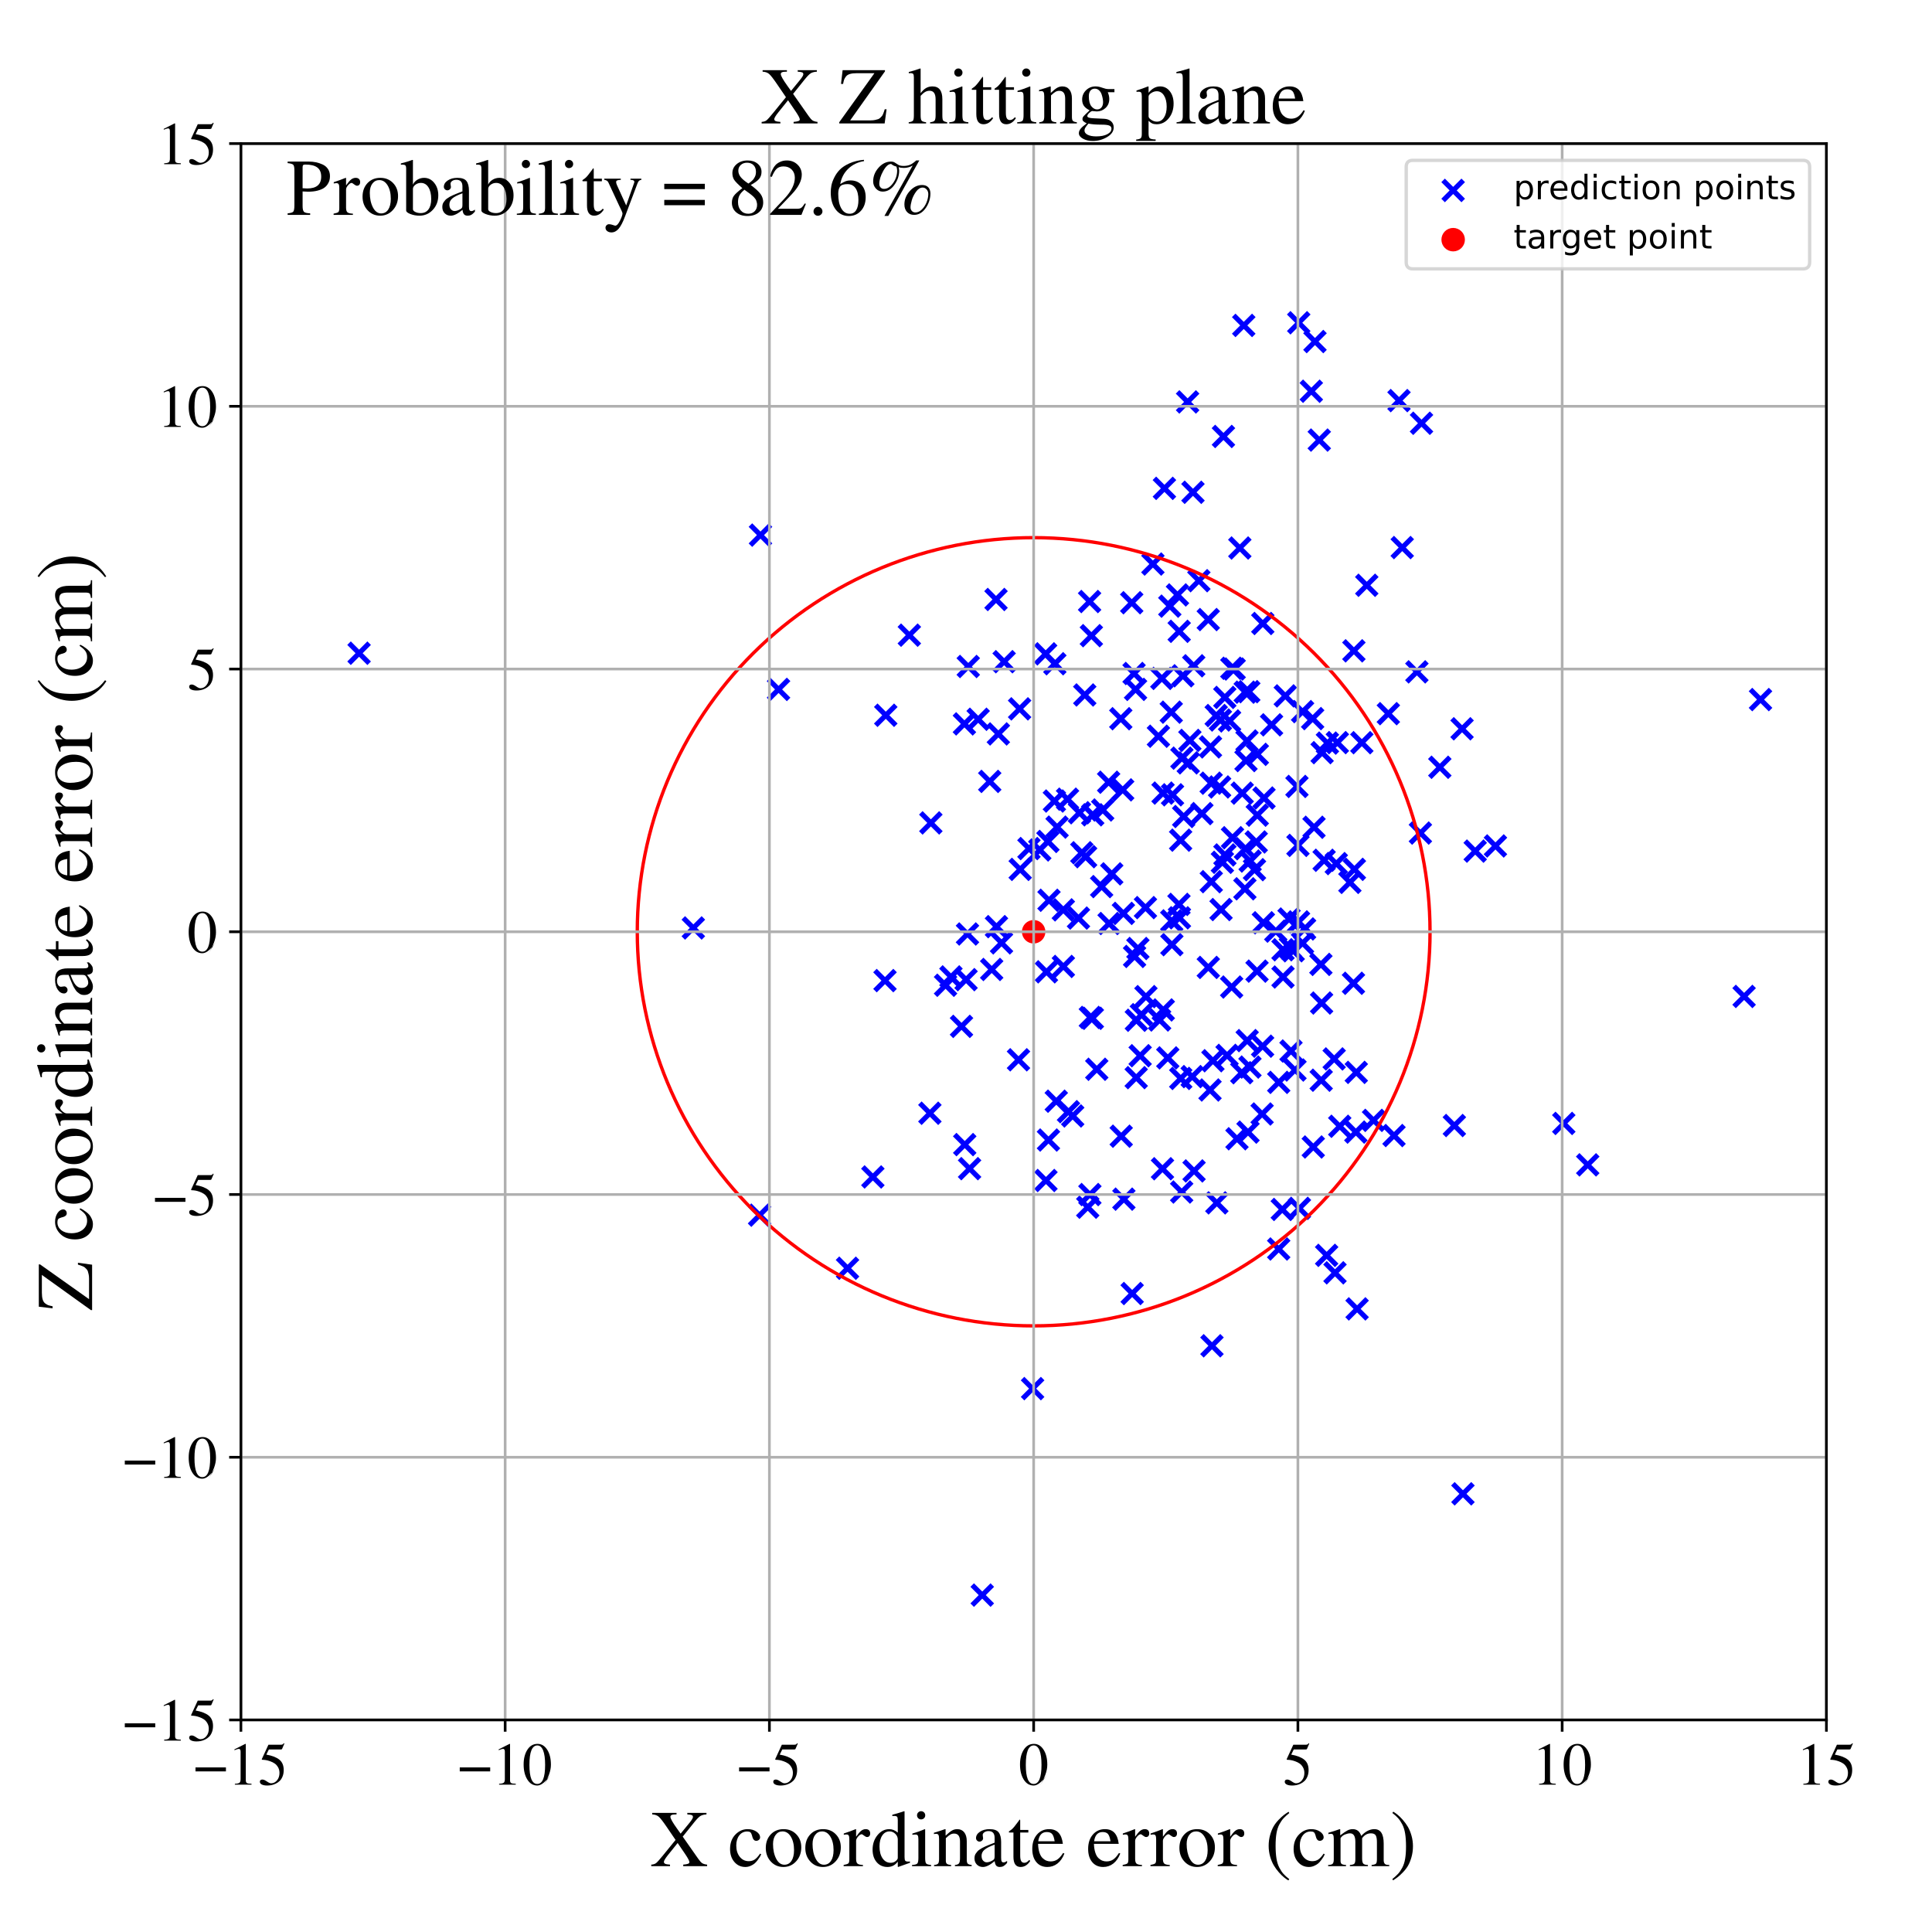 <?xml version="1.0" encoding="utf-8" standalone="no"?>
<!DOCTYPE svg PUBLIC "-//W3C//DTD SVG 1.1//EN"
  "http://www.w3.org/Graphics/SVG/1.1/DTD/svg11.dtd">
<!-- Created with matplotlib (https://matplotlib.org/) -->
<svg height="576pt" version="1.1" viewBox="0 0 576 576" width="576pt" xmlns="http://www.w3.org/2000/svg" xmlns:xlink="http://www.w3.org/1999/xlink">
 <defs>
  <style type="text/css">
*{stroke-linecap:butt;stroke-linejoin:round;}
  </style>
 </defs>
 <g id="figure_1">
  <g id="patch_1">
   <path d="M 0 576 
L 576 576 
L 576 0 
L 0 0 
z
" style="fill:#ffffff;"/>
  </g>
  <g id="axes_1">
   <g id="patch_2">
    <path d="M 71.822 512.784 
L 544.52 512.784 
L 544.52 42.802 
L 71.822 42.802 
z
" style="fill:#ffffff;"/>
   </g>
   <g id="PathCollection_1">
    <defs>
     <path d="M -3 3 
L 3 -3 
M -3 -3 
L 3 3 
" id="mda435c8a2f" style="stroke:#0000ff;stroke-width:1.5;"/>
    </defs>
    <g clip-path="url(#p3ffb8683b7)">
     <use style="fill:#0000ff;stroke:#0000ff;stroke-width:1.5;" x="297.648" xlink:href="#mda435c8a2f" y="218.808"/>
     <use style="fill:#0000ff;stroke:#0000ff;stroke-width:1.5;" x="376.282" xlink:href="#mda435c8a2f" y="332.122"/>
     <use style="fill:#0000ff;stroke:#0000ff;stroke-width:1.5;" x="352.022" xlink:href="#mda435c8a2f" y="321.52"/>
     <use style="fill:#0000ff;stroke:#0000ff;stroke-width:1.5;" x="286.662" xlink:href="#mda435c8a2f" y="306"/>
     <use style="fill:#0000ff;stroke:#0000ff;stroke-width:1.5;" x="317.016" xlink:href="#mda435c8a2f" y="271.261"/>
     <use style="fill:#0000ff;stroke:#0000ff;stroke-width:1.5;" x="367.453" xlink:href="#mda435c8a2f" y="249.754"/>
     <use style="fill:#0000ff;stroke:#0000ff;stroke-width:1.5;" x="281.908" xlink:href="#mda435c8a2f" y="293.741"/>
     <use style="fill:#0000ff;stroke:#0000ff;stroke-width:1.5;" x="341.506" xlink:href="#mda435c8a2f" y="270.59"/>
     <use style="fill:#0000ff;stroke:#0000ff;stroke-width:1.5;" x="386.669" xlink:href="#mda435c8a2f" y="234.466"/>
     <use style="fill:#0000ff;stroke:#0000ff;stroke-width:1.5;" x="311.987" xlink:href="#mda435c8a2f" y="289.736"/>
     <use style="fill:#0000ff;stroke:#0000ff;stroke-width:1.5;" x="376.483" xlink:href="#mda435c8a2f" y="185.886"/>
     <use style="fill:#0000ff;stroke:#0000ff;stroke-width:1.5;" x="338.551" xlink:href="#mda435c8a2f" y="205.533"/>
     <use style="fill:#0000ff;stroke:#0000ff;stroke-width:1.5;" x="328.443" xlink:href="#mda435c8a2f" y="264.329"/>
     <use style="fill:#0000ff;stroke:#0000ff;stroke-width:1.5;" x="372.075" xlink:href="#mda435c8a2f" y="337.522"/>
     <use style="fill:#0000ff;stroke:#0000ff;stroke-width:1.5;" x="304.16" xlink:href="#mda435c8a2f" y="259.196"/>
     <use style="fill:#0000ff;stroke:#0000ff;stroke-width:1.5;" x="371.247" xlink:href="#mda435c8a2f" y="206.36"/>
     <use style="fill:#0000ff;stroke:#0000ff;stroke-width:1.5;" x="360.89" xlink:href="#mda435c8a2f" y="222.685"/>
     <use style="fill:#0000ff;stroke:#0000ff;stroke-width:1.5;" x="334.926" xlink:href="#mda435c8a2f" y="272.317"/>
     <use style="fill:#0000ff;stroke:#0000ff;stroke-width:1.5;" x="260.234" xlink:href="#mda435c8a2f" y="350.893"/>
     <use style="fill:#0000ff;stroke:#0000ff;stroke-width:1.5;" x="324.848" xlink:href="#mda435c8a2f" y="179.337"/>
     <use style="fill:#0000ff;stroke:#0000ff;stroke-width:1.5;" x="404.227" xlink:href="#mda435c8a2f" y="337.511"/>
     <use style="fill:#0000ff;stroke:#0000ff;stroke-width:1.5;" x="330.661" xlink:href="#mda435c8a2f" y="275.33"/>
     <use style="fill:#0000ff;stroke:#0000ff;stroke-width:1.5;" x="339.251" xlink:href="#mda435c8a2f" y="282.783"/>
     <use style="fill:#0000ff;stroke:#0000ff;stroke-width:1.5;" x="418.061" xlink:href="#mda435c8a2f" y="163.25"/>
     <use style="fill:#0000ff;stroke:#0000ff;stroke-width:1.5;" x="311.841" xlink:href="#mda435c8a2f" y="351.947"/>
     <use style="fill:#0000ff;stroke:#0000ff;stroke-width:1.5;" x="384.894" xlink:href="#mda435c8a2f" y="313.342"/>
     <use style="fill:#0000ff;stroke:#0000ff;stroke-width:1.5;" x="330.524" xlink:href="#mda435c8a2f" y="233.211"/>
     <use style="fill:#0000ff;stroke:#0000ff;stroke-width:1.5;" x="287.527" xlink:href="#mda435c8a2f" y="215.816"/>
     <use style="fill:#0000ff;stroke:#0000ff;stroke-width:1.5;" x="445.847" xlink:href="#mda435c8a2f" y="252.207"/>
     <use style="fill:#0000ff;stroke:#0000ff;stroke-width:1.5;" x="349.381" xlink:href="#mda435c8a2f" y="281.64"/>
     <use style="fill:#0000ff;stroke:#0000ff;stroke-width:1.5;" x="314.915" xlink:href="#mda435c8a2f" y="328.307"/>
     <use style="fill:#0000ff;stroke:#0000ff;stroke-width:1.5;" x="376.657" xlink:href="#mda435c8a2f" y="275.115"/>
     <use style="fill:#0000ff;stroke:#0000ff;stroke-width:1.5;" x="263.853" xlink:href="#mda435c8a2f" y="292.349"/>
     <use style="fill:#0000ff;stroke:#0000ff;stroke-width:1.5;" x="351.99" xlink:href="#mda435c8a2f" y="250.481"/>
     <use style="fill:#0000ff;stroke:#0000ff;stroke-width:1.5;" x="325.379" xlink:href="#mda435c8a2f" y="189.515"/>
     <use style="fill:#0000ff;stroke:#0000ff;stroke-width:1.5;" x="436.156" xlink:href="#mda435c8a2f" y="445.362"/>
     <use style="fill:#0000ff;stroke:#0000ff;stroke-width:1.5;" x="323.408" xlink:href="#mda435c8a2f" y="207.194"/>
     <use style="fill:#0000ff;stroke:#0000ff;stroke-width:1.5;" x="354.071" xlink:href="#mda435c8a2f" y="119.829"/>
     <use style="fill:#0000ff;stroke:#0000ff;stroke-width:1.5;" x="355.44" xlink:href="#mda435c8a2f" y="320.978"/>
     <use style="fill:#0000ff;stroke:#0000ff;stroke-width:1.5;" x="372.657" xlink:href="#mda435c8a2f" y="318.132"/>
     <use style="fill:#0000ff;stroke:#0000ff;stroke-width:1.5;" x="397.768" xlink:href="#mda435c8a2f" y="315.703"/>
     <use style="fill:#0000ff;stroke:#0000ff;stroke-width:1.5;" x="404.601" xlink:href="#mda435c8a2f" y="390.228"/>
     <use style="fill:#0000ff;stroke:#0000ff;stroke-width:1.5;" x="307.856" xlink:href="#mda435c8a2f" y="413.997"/>
     <use style="fill:#0000ff;stroke:#0000ff;stroke-width:1.5;" x="346.387" xlink:href="#mda435c8a2f" y="202.257"/>
     <use style="fill:#0000ff;stroke:#0000ff;stroke-width:1.5;" x="287.624" xlink:href="#mda435c8a2f" y="341.246"/>
     <use style="fill:#0000ff;stroke:#0000ff;stroke-width:1.5;" x="365.832" xlink:href="#mda435c8a2f" y="314.643"/>
     <use style="fill:#0000ff;stroke:#0000ff;stroke-width:1.5;" x="337.544" xlink:href="#mda435c8a2f" y="385.647"/>
     <use style="fill:#0000ff;stroke:#0000ff;stroke-width:1.5;" x="394.175" xlink:href="#mda435c8a2f" y="224.391"/>
     <use style="fill:#0000ff;stroke:#0000ff;stroke-width:1.5;" x="371.474" xlink:href="#mda435c8a2f" y="226.755"/>
     <use style="fill:#0000ff;stroke:#0000ff;stroke-width:1.5;" x="360.228" xlink:href="#mda435c8a2f" y="184.713"/>
     <use style="fill:#0000ff;stroke:#0000ff;stroke-width:1.5;" x="340.286" xlink:href="#mda435c8a2f" y="302.511"/>
     <use style="fill:#0000ff;stroke:#0000ff;stroke-width:1.5;" x="295.66" xlink:href="#mda435c8a2f" y="289.033"/>
     <use style="fill:#0000ff;stroke:#0000ff;stroke-width:1.5;" x="348.16" xlink:href="#mda435c8a2f" y="315.393"/>
     <use style="fill:#0000ff;stroke:#0000ff;stroke-width:1.5;" x="321.819" xlink:href="#mda435c8a2f" y="242.309"/>
     <use style="fill:#0000ff;stroke:#0000ff;stroke-width:1.5;" x="360.751" xlink:href="#mda435c8a2f" y="324.965"/>
     <use style="fill:#0000ff;stroke:#0000ff;stroke-width:1.5;" x="334.151" xlink:href="#mda435c8a2f" y="214.272"/>
     <use style="fill:#0000ff;stroke:#0000ff;stroke-width:1.5;" x="355.995" xlink:href="#mda435c8a2f" y="349.094"/>
     <use style="fill:#0000ff;stroke:#0000ff;stroke-width:1.5;" x="317.031" xlink:href="#mda435c8a2f" y="288.133"/>
     <use style="fill:#0000ff;stroke:#0000ff;stroke-width:1.5;" x="361.333" xlink:href="#mda435c8a2f" y="401.226"/>
     <use style="fill:#0000ff;stroke:#0000ff;stroke-width:1.5;" x="388.947" xlink:href="#mda435c8a2f" y="276.952"/>
     <use style="fill:#0000ff;stroke:#0000ff;stroke-width:1.5;" x="361.131" xlink:href="#mda435c8a2f" y="262.859"/>
     <use style="fill:#0000ff;stroke:#0000ff;stroke-width:1.5;" x="315.159" xlink:href="#mda435c8a2f" y="246.592"/>
     <use style="fill:#0000ff;stroke:#0000ff;stroke-width:1.5;" x="372.707" xlink:href="#mda435c8a2f" y="256.712"/>
     <use style="fill:#0000ff;stroke:#0000ff;stroke-width:1.5;" x="417.095" xlink:href="#mda435c8a2f" y="119.432"/>
     <use style="fill:#0000ff;stroke:#0000ff;stroke-width:1.5;" x="296.952" xlink:href="#mda435c8a2f" y="178.729"/>
     <use style="fill:#0000ff;stroke:#0000ff;stroke-width:1.5;" x="371.315" xlink:href="#mda435c8a2f" y="253.023"/>
     <use style="fill:#0000ff;stroke:#0000ff;stroke-width:1.5;" x="292.847" xlink:href="#mda435c8a2f" y="475.561"/>
     <use style="fill:#0000ff;stroke:#0000ff;stroke-width:1.5;" x="404.36" xlink:href="#mda435c8a2f" y="319.715"/>
     <use style="fill:#0000ff;stroke:#0000ff;stroke-width:1.5;" x="351.564" xlink:href="#mda435c8a2f" y="188.218"/>
     <use style="fill:#0000ff;stroke:#0000ff;stroke-width:1.5;" x="334.276" xlink:href="#mda435c8a2f" y="338.745"/>
     <use style="fill:#0000ff;stroke:#0000ff;stroke-width:1.5;" x="303.652" xlink:href="#mda435c8a2f" y="315.958"/>
     <use style="fill:#0000ff;stroke:#0000ff;stroke-width:1.5;" x="380.358" xlink:href="#mda435c8a2f" y="277.6"/>
     <use style="fill:#0000ff;stroke:#0000ff;stroke-width:1.5;" x="358.328" xlink:href="#mda435c8a2f" y="242.563"/>
     <use style="fill:#0000ff;stroke:#0000ff;stroke-width:1.5;" x="289.068" xlink:href="#mda435c8a2f" y="348.416"/>
     <use style="fill:#0000ff;stroke:#0000ff;stroke-width:1.5;" x="337.414" xlink:href="#mda435c8a2f" y="179.695"/>
     <use style="fill:#0000ff;stroke:#0000ff;stroke-width:1.5;" x="398.398" xlink:href="#mda435c8a2f" y="257.469"/>
     <use style="fill:#0000ff;stroke:#0000ff;stroke-width:1.5;" x="343.723" xlink:href="#mda435c8a2f" y="168.16"/>
     <use style="fill:#0000ff;stroke:#0000ff;stroke-width:1.5;" x="321.532" xlink:href="#mda435c8a2f" y="273.712"/>
     <use style="fill:#0000ff;stroke:#0000ff;stroke-width:1.5;" x="345.366" xlink:href="#mda435c8a2f" y="219.499"/>
     <use style="fill:#0000ff;stroke:#0000ff;stroke-width:1.5;" x="473.36" xlink:href="#mda435c8a2f" y="347.288"/>
     <use style="fill:#0000ff;stroke:#0000ff;stroke-width:1.5;" x="345.725" xlink:href="#mda435c8a2f" y="304.099"/>
     <use style="fill:#0000ff;stroke:#0000ff;stroke-width:1.5;" x="338.788" xlink:href="#mda435c8a2f" y="304.176"/>
     <use style="fill:#0000ff;stroke:#0000ff;stroke-width:1.5;" x="326.987" xlink:href="#mda435c8a2f" y="318.788"/>
     <use style="fill:#0000ff;stroke:#0000ff;stroke-width:1.5;" x="283.509" xlink:href="#mda435c8a2f" y="291.256"/>
     <use style="fill:#0000ff;stroke:#0000ff;stroke-width:1.5;" x="386.081" xlink:href="#mda435c8a2f" y="319.011"/>
     <use style="fill:#0000ff;stroke:#0000ff;stroke-width:1.5;" x="312.746" xlink:href="#mda435c8a2f" y="268.405"/>
     <use style="fill:#0000ff;stroke:#0000ff;stroke-width:1.5;" x="318.555" xlink:href="#mda435c8a2f" y="331.432"/>
     <use style="fill:#0000ff;stroke:#0000ff;stroke-width:1.5;" x="295.079" xlink:href="#mda435c8a2f" y="232.966"/>
     <use style="fill:#0000ff;stroke:#0000ff;stroke-width:1.5;" x="348.763" xlink:href="#mda435c8a2f" y="180.715"/>
     <use style="fill:#0000ff;stroke:#0000ff;stroke-width:1.5;" x="352.305" xlink:href="#mda435c8a2f" y="355.383"/>
     <use style="fill:#0000ff;stroke:#0000ff;stroke-width:1.5;" x="439.813" xlink:href="#mda435c8a2f" y="253.746"/>
     <use style="fill:#0000ff;stroke:#0000ff;stroke-width:1.5;" x="328.76" xlink:href="#mda435c8a2f" y="241.486"/>
     <use style="fill:#0000ff;stroke:#0000ff;stroke-width:1.5;" x="349.575" xlink:href="#mda435c8a2f" y="236.961"/>
     <use style="fill:#0000ff;stroke:#0000ff;stroke-width:1.5;" x="393.901" xlink:href="#mda435c8a2f" y="322.049"/>
     <use style="fill:#0000ff;stroke:#0000ff;stroke-width:1.5;" x="288.677" xlink:href="#mda435c8a2f" y="198.703"/>
     <use style="fill:#0000ff;stroke:#0000ff;stroke-width:1.5;" x="314.352" xlink:href="#mda435c8a2f" y="238.814"/>
     <use style="fill:#0000ff;stroke:#0000ff;stroke-width:1.5;" x="357.425" xlink:href="#mda435c8a2f" y="173.124"/>
     <use style="fill:#0000ff;stroke:#0000ff;stroke-width:1.5;" x="415.604" xlink:href="#mda435c8a2f" y="338.545"/>
     <use style="fill:#0000ff;stroke:#0000ff;stroke-width:1.5;" x="232.115" xlink:href="#mda435c8a2f" y="205.538"/>
     <use style="fill:#0000ff;stroke:#0000ff;stroke-width:1.5;" x="388.348" xlink:href="#mda435c8a2f" y="212.159"/>
     <use style="fill:#0000ff;stroke:#0000ff;stroke-width:1.5;" x="370.81" xlink:href="#mda435c8a2f" y="97.02"/>
     <use style="fill:#0000ff;stroke:#0000ff;stroke-width:1.5;" x="423.806" xlink:href="#mda435c8a2f" y="126.185"/>
     <use style="fill:#0000ff;stroke:#0000ff;stroke-width:1.5;" x="402.451" xlink:href="#mda435c8a2f" y="263.071"/>
     <use style="fill:#0000ff;stroke:#0000ff;stroke-width:1.5;" x="346.746" xlink:href="#mda435c8a2f" y="236.448"/>
     <use style="fill:#0000ff;stroke:#0000ff;stroke-width:1.5;" x="324.934" xlink:href="#mda435c8a2f" y="356.139"/>
     <use style="fill:#0000ff;stroke:#0000ff;stroke-width:1.5;" x="387.407" xlink:href="#mda435c8a2f" y="360.256"/>
     <use style="fill:#0000ff;stroke:#0000ff;stroke-width:1.5;" x="376.848" xlink:href="#mda435c8a2f" y="237.915"/>
     <use style="fill:#0000ff;stroke:#0000ff;stroke-width:1.5;" x="354.745" xlink:href="#mda435c8a2f" y="220.737"/>
     <use style="fill:#0000ff;stroke:#0000ff;stroke-width:1.5;" x="466.221" xlink:href="#mda435c8a2f" y="334.935"/>
     <use style="fill:#0000ff;stroke:#0000ff;stroke-width:1.5;" x="291.628" xlink:href="#mda435c8a2f" y="214.441"/>
     <use style="fill:#0000ff;stroke:#0000ff;stroke-width:1.5;" x="422.427" xlink:href="#mda435c8a2f" y="200.305"/>
     <use style="fill:#0000ff;stroke:#0000ff;stroke-width:1.5;" x="387.144" xlink:href="#mda435c8a2f" y="274.846"/>
     <use style="fill:#0000ff;stroke:#0000ff;stroke-width:1.5;" x="325.072" xlink:href="#mda435c8a2f" y="303.337"/>
     <use style="fill:#0000ff;stroke:#0000ff;stroke-width:1.5;" x="339.923" xlink:href="#mda435c8a2f" y="314.747"/>
     <use style="fill:#0000ff;stroke:#0000ff;stroke-width:1.5;" x="435.898" xlink:href="#mda435c8a2f" y="217.277"/>
     <use style="fill:#0000ff;stroke:#0000ff;stroke-width:1.5;" x="379.103" xlink:href="#mda435c8a2f" y="216.101"/>
     <use style="fill:#0000ff;stroke:#0000ff;stroke-width:1.5;" x="206.712" xlink:href="#mda435c8a2f" y="276.657"/>
     <use style="fill:#0000ff;stroke:#0000ff;stroke-width:1.5;" x="374.011" xlink:href="#mda435c8a2f" y="259.282"/>
     <use style="fill:#0000ff;stroke:#0000ff;stroke-width:1.5;" x="334.714" xlink:href="#mda435c8a2f" y="235.487"/>
     <use style="fill:#0000ff;stroke:#0000ff;stroke-width:1.5;" x="298.593" xlink:href="#mda435c8a2f" y="281.105"/>
     <use style="fill:#0000ff;stroke:#0000ff;stroke-width:1.5;" x="393.806" xlink:href="#mda435c8a2f" y="287.522"/>
     <use style="fill:#0000ff;stroke:#0000ff;stroke-width:1.5;" x="303.983" xlink:href="#mda435c8a2f" y="211.336"/>
     <use style="fill:#0000ff;stroke:#0000ff;stroke-width:1.5;" x="325.782" xlink:href="#mda435c8a2f" y="242.923"/>
     <use style="fill:#0000ff;stroke:#0000ff;stroke-width:1.5;" x="119.985" xlink:href="#mda435c8a2f" y="-1"/>
     <use style="fill:#0000ff;stroke:#0000ff;stroke-width:1.5;" x="118.174" xlink:href="#mda435c8a2f" y="-1"/>
     <use style="fill:#0000ff;stroke:#0000ff;stroke-width:1.5;" x="399.426" xlink:href="#mda435c8a2f" y="335.786"/>
     <use style="fill:#0000ff;stroke:#0000ff;stroke-width:1.5;" x="346.815" xlink:href="#mda435c8a2f" y="301.097"/>
     <use style="fill:#0000ff;stroke:#0000ff;stroke-width:1.5;" x="271.109" xlink:href="#mda435c8a2f" y="189.368"/>
     <use style="fill:#0000ff;stroke:#0000ff;stroke-width:1.5;" x="367.253" xlink:href="#mda435c8a2f" y="199.234"/>
     <use style="fill:#0000ff;stroke:#0000ff;stroke-width:1.5;" x="351.634" xlink:href="#mda435c8a2f" y="273.634"/>
     <use style="fill:#0000ff;stroke:#0000ff;stroke-width:1.5;" x="371.835" xlink:href="#mda435c8a2f" y="310.241"/>
     <use style="fill:#0000ff;stroke:#0000ff;stroke-width:1.5;" x="374.859" xlink:href="#mda435c8a2f" y="224.899"/>
     <use style="fill:#0000ff;stroke:#0000ff;stroke-width:1.5;" x="363.838" xlink:href="#mda435c8a2f" y="214.658"/>
     <use style="fill:#0000ff;stroke:#0000ff;stroke-width:1.5;" x="312.584" xlink:href="#mda435c8a2f" y="339.882"/>
     <use style="fill:#0000ff;stroke:#0000ff;stroke-width:1.5;" x="374.839" xlink:href="#mda435c8a2f" y="243.032"/>
     <use style="fill:#0000ff;stroke:#0000ff;stroke-width:1.5;" x="325.67" xlink:href="#mda435c8a2f" y="303.592"/>
     <use style="fill:#0000ff;stroke:#0000ff;stroke-width:1.5;" x="403.518" xlink:href="#mda435c8a2f" y="293.151"/>
     <use style="fill:#0000ff;stroke:#0000ff;stroke-width:1.5;" x="385.554" xlink:href="#mda435c8a2f" y="283.455"/>
     <use style="fill:#0000ff;stroke:#0000ff;stroke-width:1.5;" x="364.756" xlink:href="#mda435c8a2f" y="130.126"/>
     <use style="fill:#0000ff;stroke:#0000ff;stroke-width:1.5;" x="392.044" xlink:href="#mda435c8a2f" y="101.825"/>
     <use style="fill:#0000ff;stroke:#0000ff;stroke-width:1.5;" x="335.07" xlink:href="#mda435c8a2f" y="357.51"/>
     <use style="fill:#0000ff;stroke:#0000ff;stroke-width:1.5;" x="383.188" xlink:href="#mda435c8a2f" y="207.467"/>
     <use style="fill:#0000ff;stroke:#0000ff;stroke-width:1.5;" x="338.258" xlink:href="#mda435c8a2f" y="285.151"/>
     <use style="fill:#0000ff;stroke:#0000ff;stroke-width:1.5;" x="322.532" xlink:href="#mda435c8a2f" y="254.235"/>
     <use style="fill:#0000ff;stroke:#0000ff;stroke-width:1.5;" x="226.724" xlink:href="#mda435c8a2f" y="159.538"/>
     <use style="fill:#0000ff;stroke:#0000ff;stroke-width:1.5;" x="368.791" xlink:href="#mda435c8a2f" y="339.505"/>
     <use style="fill:#0000ff;stroke:#0000ff;stroke-width:1.5;" x="55.419" xlink:href="#mda435c8a2f" y="232.32"/>
     <use style="fill:#0000ff;stroke:#0000ff;stroke-width:1.5;" x="395.52" xlink:href="#mda435c8a2f" y="374.268"/>
     <use style="fill:#0000ff;stroke:#0000ff;stroke-width:1.5;" x="384.688" xlink:href="#mda435c8a2f" y="282.569"/>
     <use style="fill:#0000ff;stroke:#0000ff;stroke-width:1.5;" x="429.263" xlink:href="#mda435c8a2f" y="228.752"/>
     <use style="fill:#0000ff;stroke:#0000ff;stroke-width:1.5;" x="349.196" xlink:href="#mda435c8a2f" y="212.324"/>
     <use style="fill:#0000ff;stroke:#0000ff;stroke-width:1.5;" x="433.596" xlink:href="#mda435c8a2f" y="335.559"/>
     <use style="fill:#0000ff;stroke:#0000ff;stroke-width:1.5;" x="382.506" xlink:href="#mda435c8a2f" y="283.162"/>
     <use style="fill:#0000ff;stroke:#0000ff;stroke-width:1.5;" x="391.534" xlink:href="#mda435c8a2f" y="341.96"/>
     <use style="fill:#0000ff;stroke:#0000ff;stroke-width:1.5;" x="362.599" xlink:href="#mda435c8a2f" y="213.325"/>
     <use style="fill:#0000ff;stroke:#0000ff;stroke-width:1.5;" x="413.916" xlink:href="#mda435c8a2f" y="212.768"/>
     <use style="fill:#0000ff;stroke:#0000ff;stroke-width:1.5;" x="299.373" xlink:href="#mda435c8a2f" y="197.276"/>
     <use style="fill:#0000ff;stroke:#0000ff;stroke-width:1.5;" x="370.22" xlink:href="#mda435c8a2f" y="319.816"/>
     <use style="fill:#0000ff;stroke:#0000ff;stroke-width:1.5;" x="364.041" xlink:href="#mda435c8a2f" y="271.168"/>
     <use style="fill:#0000ff;stroke:#0000ff;stroke-width:1.5;" x="403.794" xlink:href="#mda435c8a2f" y="259.186"/>
     <use style="fill:#0000ff;stroke:#0000ff;stroke-width:1.5;" x="387.204" xlink:href="#mda435c8a2f" y="96.227"/>
     <use style="fill:#0000ff;stroke:#0000ff;stroke-width:1.5;" x="362.787" xlink:href="#mda435c8a2f" y="358.618"/>
     <use style="fill:#0000ff;stroke:#0000ff;stroke-width:1.5;" x="391.756" xlink:href="#mda435c8a2f" y="246.638"/>
     <use style="fill:#0000ff;stroke:#0000ff;stroke-width:1.5;" x="374.531" xlink:href="#mda435c8a2f" y="251.018"/>
     <use style="fill:#0000ff;stroke:#0000ff;stroke-width:1.5;" x="351.044" xlink:href="#mda435c8a2f" y="177.365"/>
     <use style="fill:#0000ff;stroke:#0000ff;stroke-width:1.5;" x="390.956" xlink:href="#mda435c8a2f" y="116.644"/>
     <use style="fill:#0000ff;stroke:#0000ff;stroke-width:1.5;" x="355.666" xlink:href="#mda435c8a2f" y="146.769"/>
     <use style="fill:#0000ff;stroke:#0000ff;stroke-width:1.5;" x="366.581" xlink:href="#mda435c8a2f" y="214.941"/>
     <use style="fill:#0000ff;stroke:#0000ff;stroke-width:1.5;" x="372.313" xlink:href="#mda435c8a2f" y="206.211"/>
     <use style="fill:#0000ff;stroke:#0000ff;stroke-width:1.5;" x="264.082" xlink:href="#mda435c8a2f" y="213.246"/>
     <use style="fill:#0000ff;stroke:#0000ff;stroke-width:1.5;" x="406.015" xlink:href="#mda435c8a2f" y="221.424"/>
     <use style="fill:#0000ff;stroke:#0000ff;stroke-width:1.5;" x="310.003" xlink:href="#mda435c8a2f" y="253.403"/>
     <use style="fill:#0000ff;stroke:#0000ff;stroke-width:1.5;" x="386.967" xlink:href="#mda435c8a2f" y="252.038"/>
     <use style="fill:#0000ff;stroke:#0000ff;stroke-width:1.5;" x="394.77" xlink:href="#mda435c8a2f" y="256.481"/>
     <use style="fill:#0000ff;stroke:#0000ff;stroke-width:1.5;" x="376.432" xlink:href="#mda435c8a2f" y="311.908"/>
     <use style="fill:#0000ff;stroke:#0000ff;stroke-width:1.5;" x="323.666" xlink:href="#mda435c8a2f" y="255.416"/>
     <use style="fill:#0000ff;stroke:#0000ff;stroke-width:1.5;" x="364.439" xlink:href="#mda435c8a2f" y="257.084"/>
     <use style="fill:#0000ff;stroke:#0000ff;stroke-width:1.5;" x="391.348" xlink:href="#mda435c8a2f" y="214.24"/>
     <use style="fill:#0000ff;stroke:#0000ff;stroke-width:1.5;" x="384.309" xlink:href="#mda435c8a2f" y="273.994"/>
     <use style="fill:#0000ff;stroke:#0000ff;stroke-width:1.5;" x="324.299" xlink:href="#mda435c8a2f" y="359.911"/>
     <use style="fill:#0000ff;stroke:#0000ff;stroke-width:1.5;" x="360.24" xlink:href="#mda435c8a2f" y="288.423"/>
     <use style="fill:#0000ff;stroke:#0000ff;stroke-width:1.5;" x="519.983" xlink:href="#mda435c8a2f" y="297.073"/>
     <use style="fill:#0000ff;stroke:#0000ff;stroke-width:1.5;" x="395.755" xlink:href="#mda435c8a2f" y="221.542"/>
     <use style="fill:#0000ff;stroke:#0000ff;stroke-width:1.5;" x="311.748" xlink:href="#mda435c8a2f" y="194.934"/>
     <use style="fill:#0000ff;stroke:#0000ff;stroke-width:1.5;" x="361.094" xlink:href="#mda435c8a2f" y="233.494"/>
     <use style="fill:#0000ff;stroke:#0000ff;stroke-width:1.5;" x="524.877" xlink:href="#mda435c8a2f" y="208.567"/>
     <use style="fill:#0000ff;stroke:#0000ff;stroke-width:1.5;" x="398.715" xlink:href="#mda435c8a2f" y="221.399"/>
     <use style="fill:#0000ff;stroke:#0000ff;stroke-width:1.5;" x="381.229" xlink:href="#mda435c8a2f" y="372.373"/>
     <use style="fill:#0000ff;stroke:#0000ff;stroke-width:1.5;" x="331.454" xlink:href="#mda435c8a2f" y="260.528"/>
     <use style="fill:#0000ff;stroke:#0000ff;stroke-width:1.5;" x="319.813" xlink:href="#mda435c8a2f" y="332.71"/>
     <use style="fill:#0000ff;stroke:#0000ff;stroke-width:1.5;" x="288.019" xlink:href="#mda435c8a2f" y="292.067"/>
     <use style="fill:#0000ff;stroke:#0000ff;stroke-width:1.5;" x="363.612" xlink:href="#mda435c8a2f" y="234.625"/>
     <use style="fill:#0000ff;stroke:#0000ff;stroke-width:1.5;" x="382.515" xlink:href="#mda435c8a2f" y="291.283"/>
     <use style="fill:#0000ff;stroke:#0000ff;stroke-width:1.5;" x="351.491" xlink:href="#mda435c8a2f" y="269.632"/>
     <use style="fill:#0000ff;stroke:#0000ff;stroke-width:1.5;" x="423.473" xlink:href="#mda435c8a2f" y="248.363"/>
     <use style="fill:#0000ff;stroke:#0000ff;stroke-width:1.5;" x="382.297" xlink:href="#mda435c8a2f" y="360.58"/>
     <use style="fill:#0000ff;stroke:#0000ff;stroke-width:1.5;" x="370.355" xlink:href="#mda435c8a2f" y="236.463"/>
     <use style="fill:#0000ff;stroke:#0000ff;stroke-width:1.5;" x="361.618" xlink:href="#mda435c8a2f" y="316.24"/>
     <use style="fill:#0000ff;stroke:#0000ff;stroke-width:1.5;" x="288.444" xlink:href="#mda435c8a2f" y="278.455"/>
     <use style="fill:#0000ff;stroke:#0000ff;stroke-width:1.5;" x="355.9" xlink:href="#mda435c8a2f" y="198.494"/>
     <use style="fill:#0000ff;stroke:#0000ff;stroke-width:1.5;" x="409.505" xlink:href="#mda435c8a2f" y="334.025"/>
     <use style="fill:#0000ff;stroke:#0000ff;stroke-width:1.5;" x="107.06" xlink:href="#mda435c8a2f" y="194.746"/>
     <use style="fill:#0000ff;stroke:#0000ff;stroke-width:1.5;" x="381.237" xlink:href="#mda435c8a2f" y="322.692"/>
     <use style="fill:#0000ff;stroke:#0000ff;stroke-width:1.5;" x="338.747" xlink:href="#mda435c8a2f" y="321.281"/>
     <use style="fill:#0000ff;stroke:#0000ff;stroke-width:1.5;" x="388.328" xlink:href="#mda435c8a2f" y="281.191"/>
     <use style="fill:#0000ff;stroke:#0000ff;stroke-width:1.5;" x="352.368" xlink:href="#mda435c8a2f" y="226.024"/>
     <use style="fill:#0000ff;stroke:#0000ff;stroke-width:1.5;" x="352.655" xlink:href="#mda435c8a2f" y="201.476"/>
     <use style="fill:#0000ff;stroke:#0000ff;stroke-width:1.5;" x="306.768" xlink:href="#mda435c8a2f" y="252.985"/>
     <use style="fill:#0000ff;stroke:#0000ff;stroke-width:1.5;" x="252.684" xlink:href="#mda435c8a2f" y="378.11"/>
     <use style="fill:#0000ff;stroke:#0000ff;stroke-width:1.5;" x="573.832" xlink:href="#mda435c8a2f" y="165.812"/>
     <use style="fill:#0000ff;stroke:#0000ff;stroke-width:1.5;" x="394.02" xlink:href="#mda435c8a2f" y="299.038"/>
     <use style="fill:#0000ff;stroke:#0000ff;stroke-width:1.5;" x="338.103" xlink:href="#mda435c8a2f" y="200.79"/>
     <use style="fill:#0000ff;stroke:#0000ff;stroke-width:1.5;" x="398.013" xlink:href="#mda435c8a2f" y="379.476"/>
     <use style="fill:#0000ff;stroke:#0000ff;stroke-width:1.5;" x="346.579" xlink:href="#mda435c8a2f" y="348.443"/>
     <use style="fill:#0000ff;stroke:#0000ff;stroke-width:1.5;" x="367.957" xlink:href="#mda435c8a2f" y="199.459"/>
     <use style="fill:#0000ff;stroke:#0000ff;stroke-width:1.5;" x="371.146" xlink:href="#mda435c8a2f" y="264.983"/>
     <use style="fill:#0000ff;stroke:#0000ff;stroke-width:1.5;" x="365.159" xlink:href="#mda435c8a2f" y="207.924"/>
     <use style="fill:#0000ff;stroke:#0000ff;stroke-width:1.5;" x="352.9" xlink:href="#mda435c8a2f" y="243.43"/>
     <use style="fill:#0000ff;stroke:#0000ff;stroke-width:1.5;" x="314.484" xlink:href="#mda435c8a2f" y="197.883"/>
     <use style="fill:#0000ff;stroke:#0000ff;stroke-width:1.5;" x="312.422" xlink:href="#mda435c8a2f" y="250.867"/>
     <use style="fill:#0000ff;stroke:#0000ff;stroke-width:1.5;" x="393.325" xlink:href="#mda435c8a2f" y="131.201"/>
     <use style="fill:#0000ff;stroke:#0000ff;stroke-width:1.5;" x="347.161" xlink:href="#mda435c8a2f" y="145.598"/>
     <use style="fill:#0000ff;stroke:#0000ff;stroke-width:1.5;" x="371.777" xlink:href="#mda435c8a2f" y="220.907"/>
     <use style="fill:#0000ff;stroke:#0000ff;stroke-width:1.5;" x="226.461" xlink:href="#mda435c8a2f" y="362.286"/>
     <use style="fill:#0000ff;stroke:#0000ff;stroke-width:1.5;" x="318.275" xlink:href="#mda435c8a2f" y="238.262"/>
     <use style="fill:#0000ff;stroke:#0000ff;stroke-width:1.5;" x="367.198" xlink:href="#mda435c8a2f" y="294.273"/>
     <use style="fill:#0000ff;stroke:#0000ff;stroke-width:1.5;" x="365.192" xlink:href="#mda435c8a2f" y="254.891"/>
     <use style="fill:#0000ff;stroke:#0000ff;stroke-width:1.5;" x="297.083" xlink:href="#mda435c8a2f" y="276.265"/>
     <use style="fill:#0000ff;stroke:#0000ff;stroke-width:1.5;" x="407.484" xlink:href="#mda435c8a2f" y="174.492"/>
     <use style="fill:#0000ff;stroke:#0000ff;stroke-width:1.5;" x="277.236" xlink:href="#mda435c8a2f" y="331.895"/>
     <use style="fill:#0000ff;stroke:#0000ff;stroke-width:1.5;" x="369.638" xlink:href="#mda435c8a2f" y="163.381"/>
     <use style="fill:#0000ff;stroke:#0000ff;stroke-width:1.5;" x="374.766" xlink:href="#mda435c8a2f" y="289.527"/>
     <use style="fill:#0000ff;stroke:#0000ff;stroke-width:1.5;" x="277.523" xlink:href="#mda435c8a2f" y="245.338"/>
     <use style="fill:#0000ff;stroke:#0000ff;stroke-width:1.5;" x="403.644" xlink:href="#mda435c8a2f" y="194.035"/>
     <use style="fill:#0000ff;stroke:#0000ff;stroke-width:1.5;" x="354.264" xlink:href="#mda435c8a2f" y="227.435"/>
     <use style="fill:#0000ff;stroke:#0000ff;stroke-width:1.5;" x="341.644" xlink:href="#mda435c8a2f" y="297.13"/>
     <use style="fill:#0000ff;stroke:#0000ff;stroke-width:1.5;" x="349.341" xlink:href="#mda435c8a2f" y="274.551"/>
    </g>
   </g>
   <g id="PathCollection_2">
    <defs>
     <path d="M 0 3 
C 0.796 3 1.559 2.684 2.121 2.121 
C 2.684 1.559 3 0.796 3 0 
C 3 -0.796 2.684 -1.559 2.121 -2.121 
C 1.559 -2.684 0.796 -3 0 -3 
C -0.796 -3 -1.559 -2.684 -2.121 -2.121 
C -2.684 -1.559 -3 -0.796 -3 0 
C -3 0.796 -2.684 1.559 -2.121 2.121 
C -1.559 2.684 -0.796 3 0 3 
z
" id="m0dd6b5e410" style="stroke:#ff0000;"/>
    </defs>
    <g clip-path="url(#p3ffb8683b7)">
     <use style="fill:#ff0000;stroke:#ff0000;" x="308.171" xlink:href="#m0dd6b5e410" y="277.793"/>
    </g>
   </g>
   <g id="patch_3">
    <path clip-path="url(#p3ffb8683b7)" d="M 308.171 395.288 
C 339.511 395.288 369.572 382.908 391.733 360.875 
C 413.894 338.841 426.346 308.953 426.346 277.793 
C 426.346 246.633 413.894 216.745 391.733 194.711 
C 369.572 172.677 339.511 160.297 308.171 160.297 
C 276.831 160.297 246.77 172.677 224.609 194.711 
C 202.448 216.745 189.997 246.633 189.997 277.793 
C 189.997 308.953 202.448 338.841 224.609 360.875 
C 246.77 382.908 276.831 395.288 308.171 395.288 
z
" style="fill:none;stroke:#ff0000;stroke-linejoin:miter;"/>
   </g>
   <g id="matplotlib.axis_1">
    <g id="xtick_1">
     <g id="line2d_1">
      <path clip-path="url(#p3ffb8683b7)" d="M 71.822 512.784 
L 71.822 42.802 
" style="fill:none;stroke:#b0b0b0;stroke-linecap:square;stroke-width:0.8;"/>
     </g>
     <g id="line2d_2">
      <defs>
       <path d="M 0 0 
L 0 3.5 
" id="ma825568e06" style="stroke:#000000;stroke-width:0.8;"/>
      </defs>
      <g>
       <use style="stroke:#000000;stroke-width:0.8;" x="71.822" xlink:href="#ma825568e06" y="512.784"/>
      </g>
     </g>
     <g id="text_1">
      <!-- −15 -->
      <defs>
       <path d="M 3 22 
L 3 28.594 
L 53.406 28.594 
L 53.406 22 
z
" id="FreeSerif-8722"/>
       <path d="M 18.297 59.297 
Q 16.5 59.297 11.094 57.094 
L 11.094 58.5 
L 29.094 67.594 
L 29.906 67.406 
L 29.906 7.406 
Q 29.906 3.797 31.703 2.688 
Q 33.5 1.594 39.406 1.5 
L 39.406 0 
L 11.797 0 
L 11.797 1.5 
Q 17.406 1.703 19.344 3.141 
Q 21.297 4.594 21.297 9.297 
L 21.297 54.594 
Q 21.297 59.297 18.297 59.297 
z
" id="FreeSerif-49"/>
       <path d="M 35.703 19.406 
Q 35.703 24.703 33.344 28.797 
Q 31 32.906 27.641 35.156 
Q 24.297 37.406 20.141 38.844 
Q 16 40.297 12.953 40.75 
Q 9.906 41.203 7.594 41.203 
Q 6.406 41.203 6.406 42 
Q 6.406 42.297 6.5 42.5 
L 17.406 66.203 
L 38.297 66.203 
Q 39.906 66.203 40.844 66.703 
Q 41.797 67.203 42.906 68.797 
L 43.797 68.094 
L 40 59.203 
Q 39.594 58.297 37.703 58.297 
L 18.094 58.297 
L 13.906 49.797 
Q 28.5 47.203 35.594 41.344 
Q 42.703 35.5 42.703 24.203 
Q 42.703 18.297 40.844 13.688 
Q 39 9.094 36.141 6.297 
Q 33.297 3.5 29.547 1.703 
Q 25.797 -0.094 22.344 -0.75 
Q 18.906 -1.406 15.406 -1.406 
Q 9.797 -1.406 6.5 0.25 
Q 3.203 1.906 3.203 4.797 
Q 3.203 8.5 7.5 8.5 
Q 10.297 8.5 14.75 5.391 
Q 19.203 2.297 21.797 2.297 
Q 27.703 2.297 31.703 7.25 
Q 35.703 12.203 35.703 19.406 
z
" id="FreeSerif-53"/>
      </defs>
      <g transform="translate(57.746 532.077)scale(0.18 -0.18)">
       <use xlink:href="#FreeSerif-8722"/>
       <use x="56.4" xlink:href="#FreeSerif-49"/>
       <use x="106.4" xlink:href="#FreeSerif-53"/>
      </g>
     </g>
    </g>
    <g id="xtick_2">
     <g id="line2d_3">
      <path clip-path="url(#p3ffb8683b7)" d="M 150.605 512.784 
L 150.605 42.802 
" style="fill:none;stroke:#b0b0b0;stroke-linecap:square;stroke-width:0.8;"/>
     </g>
     <g id="line2d_4">
      <g>
       <use style="stroke:#000000;stroke-width:0.8;" x="150.605" xlink:href="#ma825568e06" y="512.784"/>
      </g>
     </g>
     <g id="text_2">
      <!-- −10 -->
      <defs>
       <path d="M 47.594 17.797 
Q 35.203 -1.406 25 -1.406 
Q 14.797 -1.406 8.594 8.391 
Q 2.406 18.203 2.406 33.594 
Q 2.406 48.094 8.594 57.844 
Q 14.797 67.594 25.406 67.594 
Q 35.203 67.594 41.391 58 
Q 47.594 48.406 47.594 33 
Q 47.594 17.797 35.203 -1.406 
z
M 25.094 65 
Q 12 65 12 32.703 
Q 12 1.203 25 1.203 
Q 38 1.203 38 32.797 
Q 38 48.5 34.703 56.75 
Q 31.406 65 25.094 65 
z
" id="FreeSerif-48"/>
      </defs>
      <g transform="translate(136.529 532.077)scale(0.18 -0.18)">
       <use xlink:href="#FreeSerif-8722"/>
       <use x="56.4" xlink:href="#FreeSerif-49"/>
       <use x="106.4" xlink:href="#FreeSerif-48"/>
      </g>
     </g>
    </g>
    <g id="xtick_3">
     <g id="line2d_5">
      <path clip-path="url(#p3ffb8683b7)" d="M 229.388 512.784 
L 229.388 42.802 
" style="fill:none;stroke:#b0b0b0;stroke-linecap:square;stroke-width:0.8;"/>
     </g>
     <g id="line2d_6">
      <g>
       <use style="stroke:#000000;stroke-width:0.8;" x="229.388" xlink:href="#ma825568e06" y="512.784"/>
      </g>
     </g>
     <g id="text_3">
      <!-- −5 -->
      <g transform="translate(219.812 532.077)scale(0.18 -0.18)">
       <use xlink:href="#FreeSerif-8722"/>
       <use x="56.4" xlink:href="#FreeSerif-53"/>
      </g>
     </g>
    </g>
    <g id="xtick_4">
     <g id="line2d_7">
      <path clip-path="url(#p3ffb8683b7)" d="M 308.171 512.784 
L 308.171 42.802 
" style="fill:none;stroke:#b0b0b0;stroke-linecap:square;stroke-width:0.8;"/>
     </g>
     <g id="line2d_8">
      <g>
       <use style="stroke:#000000;stroke-width:0.8;" x="308.171" xlink:href="#ma825568e06" y="512.784"/>
      </g>
     </g>
     <g id="text_4">
      <!-- 0 -->
      <g transform="translate(303.671 532.077)scale(0.18 -0.18)">
       <use xlink:href="#FreeSerif-48"/>
      </g>
     </g>
    </g>
    <g id="xtick_5">
     <g id="line2d_9">
      <path clip-path="url(#p3ffb8683b7)" d="M 386.954 512.784 
L 386.954 42.802 
" style="fill:none;stroke:#b0b0b0;stroke-linecap:square;stroke-width:0.8;"/>
     </g>
     <g id="line2d_10">
      <g>
       <use style="stroke:#000000;stroke-width:0.8;" x="386.954" xlink:href="#ma825568e06" y="512.784"/>
      </g>
     </g>
     <g id="text_5">
      <!-- 5 -->
      <g transform="translate(382.454 532.077)scale(0.18 -0.18)">
       <use xlink:href="#FreeSerif-53"/>
      </g>
     </g>
    </g>
    <g id="xtick_6">
     <g id="line2d_11">
      <path clip-path="url(#p3ffb8683b7)" d="M 465.737 512.784 
L 465.737 42.802 
" style="fill:none;stroke:#b0b0b0;stroke-linecap:square;stroke-width:0.8;"/>
     </g>
     <g id="line2d_12">
      <g>
       <use style="stroke:#000000;stroke-width:0.8;" x="465.737" xlink:href="#ma825568e06" y="512.784"/>
      </g>
     </g>
     <g id="text_6">
      <!-- 10 -->
      <g transform="translate(456.737 532.077)scale(0.18 -0.18)">
       <use xlink:href="#FreeSerif-49"/>
       <use x="50" xlink:href="#FreeSerif-48"/>
      </g>
     </g>
    </g>
    <g id="xtick_7">
     <g id="line2d_13">
      <path clip-path="url(#p3ffb8683b7)" d="M 544.52 512.784 
L 544.52 42.802 
" style="fill:none;stroke:#b0b0b0;stroke-linecap:square;stroke-width:0.8;"/>
     </g>
     <g id="line2d_14">
      <g>
       <use style="stroke:#000000;stroke-width:0.8;" x="544.52" xlink:href="#ma825568e06" y="512.784"/>
      </g>
     </g>
     <g id="text_7">
      <!-- 15 -->
      <g transform="translate(535.52 532.077)scale(0.18 -0.18)">
       <use xlink:href="#FreeSerif-49"/>
       <use x="50" xlink:href="#FreeSerif-53"/>
      </g>
     </g>
    </g>
    <g id="text_8">
     <!-- X coordinate error (cm) -->
     <defs>
      <path d="M 69.594 66.203 
L 69.594 64.297 
Q 64.703 64 62.047 62.344 
Q 59.406 60.703 54.703 54.906 
L 40.094 36.703 
L 59.297 9.297 
Q 62.297 5 64.297 3.703 
Q 66.297 2.406 70.406 1.906 
L 70.406 0 
L 40.703 0 
L 40.703 1.906 
Q 44.797 2.297 46.594 2.938 
Q 48.406 3.594 48.406 5 
Q 48.406 7.203 43.297 14.797 
L 33.797 28.797 
L 21.906 14 
Q 16.703 7.5 16.703 5.406 
Q 16.703 3.703 18.297 2.953 
Q 19.906 2.203 24.297 1.906 
L 24.297 0 
L 1 0 
L 1 1.906 
Q 4.906 2.203 7 3.797 
Q 9.094 5.406 15.5 13.297 
L 31.203 32.594 
L 20.297 48.594 
Q 13.297 58.906 10.25 61.5 
Q 7.203 64.094 2.203 64.297 
L 2.203 66.203 
L 32.406 66.203 
L 32.406 64.297 
L 29.594 64.203 
Q 24.797 64.094 24.797 61.297 
Q 24.797 58.094 33.297 46.297 
L 37.5 40.406 
L 48.797 54.203 
Q 52.797 59.203 52.797 61.094 
Q 52.797 62.797 51.344 63.438 
Q 49.906 64.094 45.797 64.297 
L 45.797 66.203 
z
" id="FreeSerif-88"/>
      <path id="FreeSerif-32"/>
      <path d="M 2.5 21.297 
Q 2.5 32.406 9.047 39.203 
Q 15.594 46 24.406 46 
Q 30.703 46 35.25 42.953 
Q 39.797 39.906 39.797 35.703 
Q 39.797 34 38.391 32.75 
Q 37 31.5 35 31.5 
Q 31.594 31.5 30.297 36.094 
L 29.703 38.297 
Q 28.906 41.094 27.703 42.094 
Q 26.5 43.094 23.797 43.094 
Q 17.703 43.094 13.953 38.25 
Q 10.203 33.406 10.203 25.703 
Q 10.203 17.094 14.547 11.641 
Q 18.906 6.203 25.703 6.203 
Q 30 6.203 33.094 8.25 
Q 36.203 10.297 39.797 15.594 
L 41.203 14.703 
Q 40.203 12.703 39.453 11.391 
Q 38.703 10.094 36.75 7.5 
Q 34.797 4.906 32.891 3.297 
Q 31 1.703 27.891 0.344 
Q 24.797 -1 21.5 -1 
Q 13.203 -1 7.844 5.25 
Q 2.5 11.5 2.5 21.297 
z
" id="FreeSerif-99"/>
      <path d="M 24.594 46 
Q 34.203 46 40.391 39.594 
Q 46.594 33.203 46.594 23.406 
Q 46.594 13 40.188 6 
Q 33.797 -1 24.391 -1 
Q 15 -1 8.75 5.75 
Q 2.5 12.5 2.5 22.594 
Q 2.5 32.906 8.641 39.453 
Q 14.797 46 24.594 46 
z
M 11.5 27.5 
Q 11.5 16.797 15.391 9.297 
Q 19.297 1.797 25.594 1.797 
Q 31.203 1.797 34.391 6.594 
Q 37.594 11.406 37.594 19.906 
Q 37.594 30.203 33.594 36.703 
Q 29.594 43.203 23.297 43.203 
Q 18 43.203 14.75 38.891 
Q 11.5 34.594 11.5 27.5 
z
" id="FreeSerif-111"/>
      <path d="M 30.094 36.203 
Q 28.594 36.203 26.391 37.953 
Q 24.203 39.703 23.5 39.703 
Q 21.5 39.703 19 36.797 
Q 16.5 33.906 16.5 31.5 
L 16.5 9 
Q 16.5 4.703 18.203 3.203 
Q 19.906 1.703 25 1.5 
L 25 0 
L 1 0 
L 1 1.5 
Q 5.797 2.406 6.938 3.5 
Q 8.094 4.594 8.094 8.406 
L 8.094 33.406 
Q 8.094 36.703 7.344 38.047 
Q 6.594 39.406 4.703 39.406 
Q 3.094 39.406 1.203 39 
L 1.203 40.594 
Q 9.203 43.203 16 46 
L 16.5 45.797 
L 16.5 36.594 
Q 20.203 41.906 22.797 43.953 
Q 25.406 46 28.5 46 
Q 31.094 46 32.547 44.594 
Q 34 43.203 34 40.703 
Q 34 38.594 32.953 37.391 
Q 31.906 36.203 30.094 36.203 
z
" id="FreeSerif-114"/>
      <path d="M 34.203 -1 
L 33.797 -0.703 
L 33.797 5.703 
Q 29 -1 21 -1 
Q 12.703 -1 7.594 4.953 
Q 2.5 10.906 2.5 20.5 
Q 2.5 31.094 8.594 38.547 
Q 14.703 46 23.297 46 
Q 28.703 46 33.797 41.703 
L 33.797 57.297 
Q 33.797 60.406 32.891 61.406 
Q 32 62.406 29.203 62.406 
Q 27.797 62.406 27 62.297 
L 27 63.906 
Q 36.094 66.297 41.703 68.297 
L 42.203 68.094 
L 42.203 11.406 
Q 42.203 7.906 43.047 6.797 
Q 43.906 5.703 46.594 5.703 
Q 47.094 5.703 48.906 5.797 
L 48.906 4.203 
z
M 24.906 4.203 
Q 28.703 4.203 31.25 6.344 
Q 33.797 8.5 33.797 10.203 
L 33.797 33.203 
Q 33.797 37.203 30.688 40.203 
Q 27.594 43.203 23.594 43.203 
Q 17.906 43.203 14.5 38.094 
Q 11.094 33 11.094 24.5 
Q 11.094 15.297 14.891 9.75 
Q 18.703 4.203 24.906 4.203 
z
" id="FreeSerif-100"/>
      <path d="M 6.203 39.297 
Q 4 39.297 2 39 
L 2 40.5 
Q 9 42.5 17.5 46 
L 17.906 45.703 
L 17.906 10.203 
Q 17.906 4.797 19.156 3.344 
Q 20.406 1.906 25.297 1.5 
L 25.297 0 
L 1.594 0 
L 1.594 1.5 
Q 6.797 1.797 8.141 3.297 
Q 9.5 4.797 9.5 10.203 
L 9.5 33.406 
Q 9.5 36.703 8.75 38 
Q 8 39.297 6.203 39.297 
z
M 12.797 68.297 
Q 15 68.297 16.5 66.797 
Q 18 65.297 18 63.203 
Q 18 61 16.5 59.547 
Q 15 58.094 12.797 58.094 
Q 10.703 58.094 9.25 59.594 
Q 7.797 61.094 7.797 63.188 
Q 7.797 65.297 9.297 66.797 
Q 10.797 68.297 12.797 68.297 
z
" id="FreeSerif-105"/>
      <path d="M 1 39.797 
L 1 41.5 
Q 8.406 43.703 14.797 46 
L 15.5 45.797 
L 15.5 37.906 
Q 20.594 42.703 23.547 44.344 
Q 26.5 46 30 46 
Q 35.5 46 38.641 42.047 
Q 41.797 38.094 41.797 31 
L 41.797 8.094 
Q 41.797 4.406 43 3.156 
Q 44.203 1.906 47.906 1.5 
L 47.906 0 
L 27.094 0 
L 27.094 1.5 
Q 30.906 1.797 32.156 3.5 
Q 33.406 5.203 33.406 9.906 
L 33.406 30.797 
Q 33.406 40.5 26.094 40.5 
Q 23.594 40.5 21.5 39.344 
Q 19.406 38.203 15.797 34.797 
L 15.797 6.703 
Q 15.797 4 17.188 2.891 
Q 18.594 1.797 22.406 1.5 
L 22.406 0 
L 1.203 0 
L 1.203 1.5 
Q 5 1.797 6.203 3.25 
Q 7.406 4.703 7.406 9 
L 7.406 33.797 
Q 7.406 37.5 6.594 38.844 
Q 5.797 40.203 3.703 40.203 
Q 1.797 40.203 1 39.797 
z
" id="FreeSerif-110"/>
      <path d="M 2.5 9.703 
Q 2.5 11.5 2.891 13.047 
Q 3.297 14.594 4.297 15.938 
Q 5.297 17.297 6.188 18.391 
Q 7.094 19.5 8.891 20.641 
Q 10.703 21.797 11.891 22.547 
Q 13.094 23.297 15.547 24.344 
Q 18 25.406 19.297 25.953 
Q 20.594 26.5 23.391 27.594 
Q 26.203 28.703 27.5 29.203 
L 27.5 35.297 
Q 27.5 43.594 19.906 43.594 
Q 16.906 43.594 14.797 42.141 
Q 12.703 40.703 12.703 38.703 
Q 12.703 37.906 12.953 36.5 
Q 13.203 35.094 13.203 34.703 
Q 13.203 33 11.844 31.75 
Q 10.5 30.5 8.703 30.5 
Q 7 30.5 5.703 31.797 
Q 4.406 33.094 4.406 34.797 
Q 4.406 39.5 9.25 42.75 
Q 14.094 46 21.203 46 
Q 29.406 46 32.5 42.047 
Q 35.594 38.094 35.594 30 
L 35.594 10.5 
Q 35.594 7.203 36.25 5.953 
Q 36.906 4.703 38.594 4.703 
Q 40.703 4.703 43 6.594 
L 43 4 
Q 40.406 1.094 38.453 0.047 
Q 36.5 -1 34 -1 
Q 30.906 -1 29.453 0.703 
Q 28 2.406 27.594 6.297 
Q 19 -1 13 -1 
Q 8.406 -1 5.453 2 
Q 2.5 5 2.5 9.703 
z
M 27.5 12.297 
L 27.5 26.797 
Q 18.5 23.5 14.891 20.391 
Q 11.297 17.297 11.297 12.906 
Q 11.297 8.797 13.297 6.797 
Q 15.297 4.797 17.594 4.797 
Q 21 4.797 24.906 7.094 
Q 26.5 8 27 9 
Q 27.5 10 27.5 12.297 
z
" id="FreeSerif-97"/>
      <path d="M 25.906 45 
L 25.906 41.797 
L 15.797 41.797 
L 15.797 13.203 
Q 15.797 8.5 17 6.344 
Q 18.203 4.203 21 4.203 
Q 24.094 4.203 27 7.703 
L 28.297 6.594 
Q 23.5 -1 16.297 -1 
Q 7.406 -1 7.406 11.703 
L 7.406 41.797 
L 2.094 41.797 
Q 1.703 42.094 1.703 42.5 
Q 1.703 43 2 43.297 
Q 2.297 43.594 3.141 44.141 
Q 4 44.703 5.203 45.641 
Q 6.406 46.594 8.5 49.094 
Q 10.594 51.594 13.094 55.094 
Q 14.703 57.406 15.094 57.906 
Q 15.797 57.906 15.797 56.594 
L 15.797 45 
z
" id="FreeSerif-116"/>
      <path d="M 9.703 27.703 
Q 9.906 21.406 11.406 16.844 
Q 12.906 12.297 15.297 10.047 
Q 17.703 7.797 20.141 6.844 
Q 22.594 5.906 25.297 5.906 
Q 30.094 5.906 33.641 8.297 
Q 37.203 10.703 40.797 16.406 
L 42.406 15.703 
Q 39.297 7.594 33.797 3.297 
Q 28.297 -1 21.203 -1 
Q 12.594 -1 7.547 5.047 
Q 2.5 11.094 2.5 21.406 
Q 2.5 32.5 8.344 39.25 
Q 14.203 46 23.406 46 
Q 31 46 35.203 41.453 
Q 39.406 36.906 40.5 27.703 
z
M 9.906 30.906 
L 30.297 30.906 
Q 29.297 37.406 27.188 39.906 
Q 25.094 42.406 20.5 42.406 
Q 11.5 42.406 9.906 30.906 
z
" id="FreeSerif-101"/>
      <path d="M 29.203 -17.703 
Q 26.594 -16.094 23.797 -13.844 
Q 21 -11.594 17.453 -7.594 
Q 13.906 -3.594 11.203 0.953 
Q 8.5 5.5 6.641 11.891 
Q 4.797 18.297 4.797 25.203 
Q 4.797 32.406 6.641 38.844 
Q 8.5 45.297 11 49.547 
Q 13.5 53.797 17.344 57.75 
Q 21.203 61.703 23.703 63.594 
Q 26.203 65.5 29.5 67.594 
L 30.406 66 
Q 26 62.406 23.297 59.5 
Q 20.594 56.594 18.094 51.938 
Q 15.594 47.297 14.5 40.844 
Q 13.406 34.406 13.406 25.5 
Q 13.406 16.203 14.5 9.5 
Q 15.594 2.797 18.094 -1.953 
Q 20.594 -6.703 23.297 -9.703 
Q 26 -12.703 30.406 -16.094 
z
" id="FreeSerif-40"/>
      <path d="M 1.297 39.797 
L 1.297 41.5 
Q 8.5 43.5 15.297 46 
L 16 45.797 
L 16 38.297 
Q 22.203 43 25.203 44.5 
Q 28.203 46 31.5 46 
Q 39.406 46 42.094 37.594 
Q 49.906 46 58.406 46 
Q 70 46 70 28.203 
L 70 7.594 
Q 70 2 74.297 1.703 
L 76.906 1.5 
L 76.906 0 
L 55 0 
L 55 1.5 
Q 59.406 2 60.5 3.203 
Q 61.594 4.406 61.594 8.703 
L 61.594 29.797 
Q 61.594 36 60 38.391 
Q 58.406 40.797 54.094 40.797 
Q 47.5 40.797 43.203 34.703 
L 43.203 9.5 
Q 43.203 4.797 44.641 3.188 
Q 46.094 1.594 50.406 1.5 
L 50.406 0 
L 28 0 
L 28 1.5 
Q 32.297 1.797 33.547 3.094 
Q 34.797 4.406 34.797 8.594 
L 34.797 30.297 
Q 34.797 40.797 28.203 40.797 
Q 25.406 40.797 21.953 39.391 
Q 18.5 38 16.406 34.906 
L 16.406 6.703 
Q 16.406 3.797 17.797 2.75 
Q 19.203 1.703 23.203 1.5 
L 23.203 0 
L 1 0 
L 1 1.5 
Q 5.203 1.594 6.594 3 
Q 8 4.406 8 8.5 
L 8 33.797 
Q 8 37.406 7.25 38.797 
Q 6.5 40.203 4.5 40.203 
Q 3 40.203 1.297 39.797 
z
" id="FreeSerif-109"/>
      <path d="M 4.047 67.703 
Q 6.656 66.094 9.453 63.844 
Q 12.25 61.594 15.797 57.594 
Q 19.344 53.594 22.047 49.047 
Q 24.75 44.5 26.594 38.094 
Q 28.453 31.703 28.453 24.797 
Q 28.453 17.594 26.594 11.141 
Q 24.75 4.703 22.25 0.453 
Q 19.75 -3.797 15.891 -7.75 
Q 12.047 -11.703 9.547 -13.594 
Q 7.047 -15.5 3.75 -17.594 
L 2.844 -16 
Q 7.25 -12.406 9.953 -9.5 
Q 12.656 -6.594 15.156 -1.938 
Q 17.656 2.703 18.75 9.141 
Q 19.844 15.594 19.844 24.5 
Q 19.844 33.797 18.75 40.5 
Q 17.656 47.203 15.156 51.953 
Q 12.656 56.703 9.953 59.703 
Q 7.25 62.703 2.844 66.094 
z
" id="FreeSerif-41"/>
     </defs>
     <g transform="translate(193.922 556.375)scale(0.24 -0.24)">
      <use xlink:href="#FreeSerif-88"/>
      <use x="71.4" xlink:href="#FreeSerif-32"/>
      <use x="96.4" xlink:href="#FreeSerif-99"/>
      <use x="140.784" xlink:href="#FreeSerif-111"/>
      <use x="189.884" xlink:href="#FreeSerif-111"/>
      <use x="238.969" xlink:href="#FreeSerif-114"/>
      <use x="273.453" xlink:href="#FreeSerif-100"/>
      <use x="323.353" xlink:href="#FreeSerif-105"/>
      <use x="351.137" xlink:href="#FreeSerif-110"/>
      <use x="400.037" xlink:href="#FreeSerif-97"/>
      <use x="443.522" xlink:href="#FreeSerif-116"/>
      <use x="471.822" xlink:href="#FreeSerif-101"/>
      <use x="516.222" xlink:href="#FreeSerif-32"/>
      <use x="541.222" xlink:href="#FreeSerif-101"/>
      <use x="585.606" xlink:href="#FreeSerif-114"/>
      <use x="620.106" xlink:href="#FreeSerif-114"/>
      <use x="654.59" xlink:href="#FreeSerif-111"/>
      <use x="703.675" xlink:href="#FreeSerif-114"/>
      <use x="738.175" xlink:href="#FreeSerif-32"/>
      <use x="763.175" xlink:href="#FreeSerif-40"/>
      <use x="796.475" xlink:href="#FreeSerif-99"/>
      <use x="840.859" xlink:href="#FreeSerif-109"/>
      <use x="918.759" xlink:href="#FreeSerif-41"/>
     </g>
    </g>
   </g>
   <g id="matplotlib.axis_2">
    <g id="ytick_1">
     <g id="line2d_15">
      <path clip-path="url(#p3ffb8683b7)" d="M 71.822 512.784 
L 544.52 512.784 
" style="fill:none;stroke:#b0b0b0;stroke-linecap:square;stroke-width:0.8;"/>
     </g>
     <g id="line2d_16">
      <defs>
       <path d="M 0 0 
L -3.5 0 
" id="m793bdd798f" style="stroke:#000000;stroke-width:0.8;"/>
      </defs>
      <g>
       <use style="stroke:#000000;stroke-width:0.8;" x="71.822" xlink:href="#m793bdd798f" y="512.784"/>
      </g>
     </g>
     <g id="text_9">
      <!-- −15 -->
      <g transform="translate(36.669 518.931)scale(0.18 -0.18)">
       <use xlink:href="#FreeSerif-8722"/>
       <use x="56.4" xlink:href="#FreeSerif-49"/>
       <use x="106.4" xlink:href="#FreeSerif-53"/>
      </g>
     </g>
    </g>
    <g id="ytick_2">
     <g id="line2d_17">
      <path clip-path="url(#p3ffb8683b7)" d="M 71.822 434.454 
L 544.52 434.454 
" style="fill:none;stroke:#b0b0b0;stroke-linecap:square;stroke-width:0.8;"/>
     </g>
     <g id="line2d_18">
      <g>
       <use style="stroke:#000000;stroke-width:0.8;" x="71.822" xlink:href="#m793bdd798f" y="434.454"/>
      </g>
     </g>
     <g id="text_10">
      <!-- −10 -->
      <g transform="translate(36.669 440.6)scale(0.18 -0.18)">
       <use xlink:href="#FreeSerif-8722"/>
       <use x="56.4" xlink:href="#FreeSerif-49"/>
       <use x="106.4" xlink:href="#FreeSerif-48"/>
      </g>
     </g>
    </g>
    <g id="ytick_3">
     <g id="line2d_19">
      <path clip-path="url(#p3ffb8683b7)" d="M 71.822 356.123 
L 544.52 356.123 
" style="fill:none;stroke:#b0b0b0;stroke-linecap:square;stroke-width:0.8;"/>
     </g>
     <g id="line2d_20">
      <g>
       <use style="stroke:#000000;stroke-width:0.8;" x="71.822" xlink:href="#m793bdd798f" y="356.123"/>
      </g>
     </g>
     <g id="text_11">
      <!-- −5 -->
      <g transform="translate(45.669 362.27)scale(0.18 -0.18)">
       <use xlink:href="#FreeSerif-8722"/>
       <use x="56.4" xlink:href="#FreeSerif-53"/>
      </g>
     </g>
    </g>
    <g id="ytick_4">
     <g id="line2d_21">
      <path clip-path="url(#p3ffb8683b7)" d="M 71.822 277.793 
L 544.52 277.793 
" style="fill:none;stroke:#b0b0b0;stroke-linecap:square;stroke-width:0.8;"/>
     </g>
     <g id="line2d_22">
      <g>
       <use style="stroke:#000000;stroke-width:0.8;" x="71.822" xlink:href="#m793bdd798f" y="277.793"/>
      </g>
     </g>
     <g id="text_12">
      <!-- 0 -->
      <g transform="translate(55.822 283.94)scale(0.18 -0.18)">
       <use xlink:href="#FreeSerif-48"/>
      </g>
     </g>
    </g>
    <g id="ytick_5">
     <g id="line2d_23">
      <path clip-path="url(#p3ffb8683b7)" d="M 71.822 199.462 
L 544.52 199.462 
" style="fill:none;stroke:#b0b0b0;stroke-linecap:square;stroke-width:0.8;"/>
     </g>
     <g id="line2d_24">
      <g>
       <use style="stroke:#000000;stroke-width:0.8;" x="71.822" xlink:href="#m793bdd798f" y="199.462"/>
      </g>
     </g>
     <g id="text_13">
      <!-- 5 -->
      <g transform="translate(55.822 205.609)scale(0.18 -0.18)">
       <use xlink:href="#FreeSerif-53"/>
      </g>
     </g>
    </g>
    <g id="ytick_6">
     <g id="line2d_25">
      <path clip-path="url(#p3ffb8683b7)" d="M 71.822 121.132 
L 544.52 121.132 
" style="fill:none;stroke:#b0b0b0;stroke-linecap:square;stroke-width:0.8;"/>
     </g>
     <g id="line2d_26">
      <g>
       <use style="stroke:#000000;stroke-width:0.8;" x="71.822" xlink:href="#m793bdd798f" y="121.132"/>
      </g>
     </g>
     <g id="text_14">
      <!-- 10 -->
      <g transform="translate(46.822 127.279)scale(0.18 -0.18)">
       <use xlink:href="#FreeSerif-49"/>
       <use x="50" xlink:href="#FreeSerif-48"/>
      </g>
     </g>
    </g>
    <g id="ytick_7">
     <g id="line2d_27">
      <path clip-path="url(#p3ffb8683b7)" d="M 71.822 42.802 
L 544.52 42.802 
" style="fill:none;stroke:#b0b0b0;stroke-linecap:square;stroke-width:0.8;"/>
     </g>
     <g id="line2d_28">
      <g>
       <use style="stroke:#000000;stroke-width:0.8;" x="71.822" xlink:href="#m793bdd798f" y="42.802"/>
      </g>
     </g>
     <g id="text_15">
      <!-- 15 -->
      <g transform="translate(46.822 48.948)scale(0.18 -0.18)">
       <use xlink:href="#FreeSerif-49"/>
       <use x="50" xlink:href="#FreeSerif-53"/>
      </g>
     </g>
    </g>
    <g id="text_16">
     <!-- Z coordinate error (cm) -->
     <defs>
      <path d="M 40.297 3.797 
Q 43.094 3.797 45.391 4.297 
Q 47.703 4.797 49.25 5.297 
Q 50.797 5.797 52.141 7.188 
Q 53.5 8.594 54.141 9.297 
Q 54.797 10 55.594 12.047 
Q 56.406 14.094 56.594 14.688 
Q 56.797 15.297 57.5 17.594 
L 59.797 17.594 
L 57.406 0 
L 1 0 
L 1 1.5 
L 44.703 62.406 
L 22.594 62.406 
Q 17.5 62.406 14.203 61.406 
Q 10.906 60.406 9.25 58.203 
Q 7.594 56 7 54.203 
Q 6.406 52.406 5.797 49.094 
L 3.203 49.094 
L 5.203 66.203 
L 57.797 66.203 
L 57.797 64.703 
L 14.594 3.797 
z
" id="FreeSerif-90"/>
     </defs>
     <g transform="translate(27.46 390.829)rotate(-90)scale(0.24 -0.24)">
      <use xlink:href="#FreeSerif-90"/>
      <use x="61.3" xlink:href="#FreeSerif-32"/>
      <use x="86.3" xlink:href="#FreeSerif-99"/>
      <use x="130.684" xlink:href="#FreeSerif-111"/>
      <use x="179.784" xlink:href="#FreeSerif-111"/>
      <use x="228.869" xlink:href="#FreeSerif-114"/>
      <use x="263.353" xlink:href="#FreeSerif-100"/>
      <use x="313.253" xlink:href="#FreeSerif-105"/>
      <use x="341.037" xlink:href="#FreeSerif-110"/>
      <use x="389.937" xlink:href="#FreeSerif-97"/>
      <use x="433.422" xlink:href="#FreeSerif-116"/>
      <use x="461.722" xlink:href="#FreeSerif-101"/>
      <use x="506.122" xlink:href="#FreeSerif-32"/>
      <use x="531.122" xlink:href="#FreeSerif-101"/>
      <use x="575.506" xlink:href="#FreeSerif-114"/>
      <use x="610.006" xlink:href="#FreeSerif-114"/>
      <use x="644.49" xlink:href="#FreeSerif-111"/>
      <use x="693.575" xlink:href="#FreeSerif-114"/>
      <use x="728.075" xlink:href="#FreeSerif-32"/>
      <use x="753.075" xlink:href="#FreeSerif-40"/>
      <use x="786.375" xlink:href="#FreeSerif-99"/>
      <use x="830.759" xlink:href="#FreeSerif-109"/>
      <use x="908.659" xlink:href="#FreeSerif-41"/>
     </g>
    </g>
   </g>
   <g id="patch_4">
    <path d="M 71.822 512.784 
L 71.822 42.802 
" style="fill:none;stroke:#000000;stroke-linecap:square;stroke-linejoin:miter;stroke-width:0.8;"/>
   </g>
   <g id="patch_5">
    <path d="M 544.52 512.784 
L 544.52 42.802 
" style="fill:none;stroke:#000000;stroke-linecap:square;stroke-linejoin:miter;stroke-width:0.8;"/>
   </g>
   <g id="patch_6">
    <path d="M 71.822 512.784 
L 544.52 512.784 
" style="fill:none;stroke:#000000;stroke-linecap:square;stroke-linejoin:miter;stroke-width:0.8;"/>
   </g>
   <g id="patch_7">
    <path d="M 71.822 42.802 
L 544.52 42.802 
" style="fill:none;stroke:#000000;stroke-linecap:square;stroke-linejoin:miter;stroke-width:0.8;"/>
   </g>
   <g id="text_17">
    <!-- Probability = 82.6% -->
    <defs>
     <path d="M 54.094 48.094 
Q 54.094 45.5 53.5 43.094 
Q 52.906 40.703 51.156 38 
Q 49.406 35.297 46.5 33.344 
Q 43.594 31.406 38.594 30.094 
Q 33.594 28.797 27 28.797 
Q 24 28.797 20.094 29.094 
L 20.094 10.906 
Q 20.094 5.406 21.844 3.75 
Q 23.594 2.094 29.5 1.906 
L 29.5 0 
L 1.5 0 
L 1.5 1.906 
Q 7.203 2.406 8.547 4.047 
Q 9.906 5.703 9.906 12 
L 9.906 55.297 
Q 9.906 60.703 8.5 62.203 
Q 7.094 63.703 1.5 64.297 
L 1.5 66.203 
L 27.906 66.203 
Q 32.406 66.203 36.594 65.344 
Q 40.797 64.5 44.938 62.594 
Q 49.094 60.703 51.594 57 
Q 54.094 53.297 54.094 48.094 
z
M 20.094 59.094 
L 20.094 33.094 
Q 23.594 32.797 25.797 32.797 
Q 43.203 32.797 43.203 47.5 
Q 43.203 55.203 38.391 58.844 
Q 33.594 62.5 23.5 62.5 
Q 21.5 62.5 20.797 61.797 
Q 20.094 61.094 20.094 59.094 
z
" id="FreeSerif-80"/>
     <path d="M 16 68.094 
L 16 37.5 
Q 17.5 41.203 21.391 43.594 
Q 25.297 46 29.906 46 
Q 37.406 46 42.453 39.75 
Q 47.5 33.5 47.5 24.297 
Q 47.5 13.594 40.75 6.297 
Q 34 -1 24.094 -1 
Q 18.094 -1 12.844 1.047 
Q 7.594 3.094 7.594 5.406 
L 7.594 57.297 
Q 7.594 60.406 6.641 61.406 
Q 5.703 62.406 2.703 62.406 
Q 1.594 62.406 1 62.297 
L 1 63.906 
Q 8.703 65.797 15.5 68.297 
z
M 16 32.203 
L 16 7 
Q 16 5.094 18.891 3.641 
Q 21.797 2.203 25.703 2.203 
Q 31.906 2.203 35.297 6.797 
Q 38.703 11.406 38.703 19.703 
Q 38.703 28.797 35.25 34.25 
Q 31.797 39.703 25.906 39.703 
Q 22 39.703 19 37.391 
Q 16 35.094 16 32.203 
z
" id="FreeSerif-98"/>
     <path d="M 1 62.297 
L 1 63.906 
Q 10.906 66.297 16.906 68.297 
L 17.297 68.094 
L 17.297 8.406 
Q 17.297 4.297 18.641 3.047 
Q 20 1.797 24.797 1.5 
L 24.797 0 
L 1.203 0 
L 1.203 1.5 
Q 5.906 1.906 7.406 3.297 
Q 8.906 4.703 8.906 8.703 
L 8.906 56.406 
Q 8.906 59.906 8 61.203 
Q 7.094 62.5 4.703 62.5 
Q 2.703 62.5 1 62.297 
z
" id="FreeSerif-108"/>
     <path d="M 14.203 -13.406 
Q 17 -13.406 20.094 -7.203 
Q 23.203 -1 23.203 1.906 
Q 23.203 3.203 18.797 12 
L 5.594 40.406 
Q 4.406 43 0.5 43.594 
L 0.5 45 
L 21.094 45 
L 21.094 43.5 
Q 17.906 43.406 16.594 42.797 
Q 15.297 42.203 15.297 40.797 
Q 15.297 39.297 16.297 37 
L 27.797 11.703 
L 37.5 39.297 
Q 37.906 40.203 37.906 41 
Q 37.906 43.5 33.094 43.5 
L 33.094 45 
L 46.594 45 
L 46.594 43.5 
Q 44.797 43.297 43.75 42.344 
Q 42.703 41.406 41.797 39 
L 26.406 -1.797 
Q 22.406 -12.594 18.453 -17.188 
Q 14.5 -21.797 9.5 -21.797 
Q 6.297 -21.797 4.188 -20.141 
Q 2.094 -18.5 2.094 -16 
Q 2.094 -14.203 3.391 -12.891 
Q 4.703 -11.594 6.406 -11.594 
Q 8.594 -11.594 11.094 -12.5 
Q 13.594 -13.406 14.203 -13.406 
z
" id="FreeSerif-121"/>
     <path d="M 53.406 38.594 
L 53.406 32 
L 3 32 
L 3 38.594 
z
M 53.406 18.594 
L 53.406 12 
L 3 12 
L 3 18.594 
z
" id="FreeSerif-61"/>
     <path d="M 29 37.094 
Q 38 30.406 41.25 25.844 
Q 44.5 21.297 44.5 15.5 
Q 44.5 7.797 39.141 3.188 
Q 33.797 -1.406 24.797 -1.406 
Q 16.297 -1.406 10.938 3.188 
Q 5.594 7.797 5.594 15.094 
Q 5.594 20.203 8.047 23.641 
Q 10.5 27.094 18.594 33.203 
Q 10.703 40.094 8.453 43.5 
Q 6.203 46.906 6.203 51.797 
Q 6.203 58.594 11.594 63.094 
Q 17 67.594 25.203 67.594 
Q 32.703 67.594 37.547 63.594 
Q 42.406 59.594 42.406 53.406 
Q 42.406 48.297 39.406 44.688 
Q 36.406 41.094 29 37.094 
z
M 21.203 31.203 
Q 16.797 27.703 15 24.203 
Q 13.203 20.703 13.203 15.906 
Q 13.203 9.406 16.703 5.406 
Q 20.203 1.406 25.906 1.406 
Q 30.797 1.406 33.844 4.453 
Q 36.906 7.5 36.906 12.406 
Q 36.906 14 36.547 15.391 
Q 36.203 16.797 35.844 17.844 
Q 35.5 18.906 34.453 20.203 
Q 33.406 21.5 32.75 22.25 
Q 32.094 23 30.391 24.391 
Q 28.703 25.797 27.844 26.391 
Q 27 27 24.641 28.703 
Q 22.297 30.406 21.203 31.203 
z
M 26.094 38.906 
Q 26.203 39 27.453 39.844 
Q 28.703 40.703 29.25 41.203 
Q 29.797 41.703 30.938 42.75 
Q 32.094 43.797 32.688 44.75 
Q 33.297 45.703 34.047 47.047 
Q 34.797 48.406 35.141 50.047 
Q 35.5 51.703 35.5 53.5 
Q 35.5 58.703 32.5 61.75 
Q 29.5 64.797 24.406 64.797 
Q 19.703 64.797 16.641 62 
Q 13.594 59.203 13.594 54.906 
Q 13.594 50.703 16.5 47 
Q 19.406 43.297 26.094 38.906 
z
" id="FreeSerif-56"/>
     <path d="M 3.094 47.703 
Q 3.594 50 4.094 51.703 
Q 4.594 53.406 6.25 56.656 
Q 7.906 59.906 9.953 62.047 
Q 12 64.203 15.641 65.891 
Q 19.297 67.594 23.906 67.594 
Q 31.703 67.594 37.047 62.5 
Q 42.406 57.406 42.406 49.906 
Q 42.406 38.594 29.594 25.203 
L 12.797 7.594 
L 36.703 7.594 
Q 40.094 7.594 41.75 8.75 
Q 43.406 9.906 46.203 14.203 
L 47.5 13.703 
L 42 0 
L 3 0 
L 3 1.203 
L 20.797 20.094 
Q 33.797 33.906 33.797 46.094 
Q 33.797 52.406 29.891 56.297 
Q 26 60.203 19.703 60.203 
Q 14.5 60.203 11.344 57.344 
Q 8.203 54.5 5.203 47.203 
z
" id="FreeSerif-50"/>
     <path d="M 12.5 10 
Q 14.797 10 16.438 8.297 
Q 18.094 6.594 18.094 4.297 
Q 18.094 2.094 16.391 0.5 
Q 14.703 -1.094 12.406 -1.094 
Q 10.203 -1.094 8.594 0.5 
Q 7 2.094 7 4.297 
Q 7 6.594 8.641 8.297 
Q 10.297 10 12.5 10 
z
" id="FreeSerif-46"/>
     <path d="M 25.797 -1.406 
Q 15.703 -1.406 9.547 6.641 
Q 3.406 14.703 3.406 27.906 
Q 3.406 32 4.203 36.344 
Q 5 40.703 7.703 46.25 
Q 10.406 51.797 14.703 56.188 
Q 19 60.594 26.75 64.047 
Q 34.5 67.5 44.594 68.406 
L 44.797 66.797 
Q 33 64.906 25.094 57.25 
Q 17.203 49.594 15.203 38.297 
Q 19.906 41.094 22.297 41.938 
Q 24.703 42.797 28 42.797 
Q 36.594 42.797 41.688 37.141 
Q 46.797 31.5 46.797 21.906 
Q 46.797 11.594 40.938 5.094 
Q 35.094 -1.406 25.797 -1.406 
z
M 24.203 38.203 
Q 17.406 38.203 15.047 35.203 
Q 12.703 32.203 12.703 26.297 
Q 12.703 14.703 16.5 8.047 
Q 20.297 1.406 26.906 1.406 
Q 32.203 1.406 35 5.844 
Q 37.797 10.297 37.797 18.5 
Q 37.797 27.906 34.25 33.047 
Q 30.703 38.203 24.203 38.203 
z
" id="FreeSerif-54"/>
     <path d="M 66.906 37.094 
Q 71.797 37.094 74.5 34.297 
Q 77.203 31.5 77.203 26.406 
Q 77.203 20.594 74.891 14.891 
Q 72.594 9.203 68.594 5.094 
Q 63.5 0 56.906 0 
Q 51.5 0 48.203 3.547 
Q 44.906 7.094 44.906 12.906 
Q 44.906 22.297 51.656 29.688 
Q 58.406 37.094 66.906 37.094 
z
M 58.594 3 
Q 62.906 3 66.703 6.797 
Q 70.5 10.594 72.547 15.844 
Q 74.594 21.094 74.594 25.906 
Q 74.594 29.203 72.547 31.547 
Q 70.5 33.906 67.594 33.906 
Q 63 33.906 59.297 28.703 
Q 55.594 23.5 54.047 18.047 
Q 52.5 12.594 52.5 9.406 
Q 52.5 6.594 54.203 4.797 
Q 55.906 3 58.594 3 
z
M 28.203 66.203 
Q 31.297 66.203 33.188 64.844 
Q 35.094 63.5 37.438 62.141 
Q 39.797 60.797 43.906 60.797 
Q 48.594 60.797 52.047 62.297 
Q 55.5 63.797 59.5 67.594 
L 63.406 67.594 
L 24.906 -1.297 
L 20.094 -1.297 
L 55.203 61.297 
Q 50 58.297 44.203 58.297 
Q 40.297 58.297 37.703 59.297 
Q 38.406 56.797 38.406 54.906 
Q 38.406 45.594 32.453 37.25 
Q 26.5 28.906 17.906 28.906 
Q 13 28.906 9.547 32.656 
Q 6.094 36.406 6.094 41.594 
Q 6.094 51.094 12.844 58.641 
Q 19.594 66.203 28.203 66.203 
z
M 28.203 63.203 
Q 23.406 63.203 18.547 54.453 
Q 13.703 45.703 13.703 38.406 
Q 13.703 35.703 15.344 34 
Q 17 32.297 19.594 32.297 
Q 25.703 32.297 30.797 39.438 
Q 35.906 46.594 35.906 55.094 
Q 35.906 57 35 60 
Q 33 60.5 31.641 61.141 
Q 30.297 61.797 29.844 62.188 
Q 29.406 62.594 29 62.891 
Q 28.594 63.203 28.203 63.203 
z
" id="FreeSerif-37"/>
    </defs>
    <g transform="translate(85.393 64.061)scale(0.24 -0.24)">
     <use xlink:href="#FreeSerif-80"/>
     <use x="57.584" xlink:href="#FreeSerif-114"/>
     <use x="92.069" xlink:href="#FreeSerif-111"/>
     <use x="141.153" xlink:href="#FreeSerif-98"/>
     <use x="191.153" xlink:href="#FreeSerif-97"/>
     <use x="234.637" xlink:href="#FreeSerif-98"/>
     <use x="284.622" xlink:href="#FreeSerif-105"/>
     <use x="312.406" xlink:href="#FreeSerif-108"/>
     <use x="338.206" xlink:href="#FreeSerif-105"/>
     <use x="365.975" xlink:href="#FreeSerif-116"/>
     <use x="394.275" xlink:href="#FreeSerif-121"/>
     <use x="441.375" xlink:href="#FreeSerif-32"/>
     <use x="466.375" xlink:href="#FreeSerif-61"/>
     <use x="522.775" xlink:href="#FreeSerif-32"/>
     <use x="547.775" xlink:href="#FreeSerif-56"/>
     <use x="597.775" xlink:href="#FreeSerif-50"/>
     <use x="647.775" xlink:href="#FreeSerif-46"/>
     <use x="672.775" xlink:href="#FreeSerif-54"/>
     <use x="722.775" xlink:href="#FreeSerif-37"/>
    </g>
   </g>
   <g id="text_18">
    <!-- X Z hitting plane -->
    <defs>
     <path d="M 15.797 34.297 
L 15.797 10.203 
Q 15.797 5 17 3.5 
Q 18.203 2 22.594 1.5 
L 22.594 0 
L 1 0 
L 1 1.5 
Q 5.297 2.094 6.344 3.5 
Q 7.406 4.906 7.406 10.203 
L 7.406 57.297 
Q 7.406 60.5 6.547 61.5 
Q 5.703 62.5 2.797 62.5 
Q 2.094 62.5 1.094 62.297 
L 1.094 63.906 
Q 8.203 65.797 15.297 68.297 
L 15.797 68 
L 15.797 37.594 
Q 19.203 42.094 22.641 44.047 
Q 26.094 46 30.5 46 
Q 42.797 46 42.797 30.094 
L 42.797 10.203 
Q 42.797 5 43.75 3.641 
Q 44.703 2.297 48.797 1.5 
L 48.797 0 
L 27.594 0 
L 27.594 1.5 
Q 31.906 1.906 33.156 3.5 
Q 34.406 5.094 34.406 10.203 
L 34.406 30 
Q 34.406 40.594 26.906 40.594 
Q 24 40.594 21.453 39.141 
Q 18.906 37.703 15.797 34.297 
z
" id="FreeSerif-104"/>
     <path d="M 6 5.406 
Q 6 7.297 7.344 8.891 
Q 8.703 10.5 14.906 16.297 
Q 9.906 18.797 7.75 21.891 
Q 5.594 25 5.594 29.703 
Q 5.594 36.5 10.438 41.25 
Q 15.297 46 22.297 46 
Q 26.203 46 30.641 44.344 
Q 35.094 42.703 38 42.703 
L 45.703 42.703 
L 45.703 38.797 
L 37.406 38.797 
Q 39.297 34.5 39.297 30.406 
Q 39.297 23.5 34.641 19.203 
Q 30 14.906 23.703 14.906 
Q 22.5 14.906 18 15.406 
Q 16 14.797 14 12.688 
Q 12 10.594 12 9.094 
Q 12 6.703 19.797 6.406 
L 32.703 5.797 
Q 38.203 5.594 41.5 2.688 
Q 44.797 -0.203 44.797 -4.906 
Q 44.797 -12.094 36.547 -16.938 
Q 28.297 -21.797 18.797 -21.797 
Q 11.703 -21.797 6.594 -18.938 
Q 1.5 -16.094 1.5 -12.094 
Q 1.5 -9.297 3.75 -6.547 
Q 6 -3.797 11.297 0.094 
Q 8.203 1.594 7.094 2.688 
Q 6 3.797 6 5.406 
z
M 13.406 -0.203 
Q 10.297 -3.906 9.391 -5.5 
Q 8.5 -7.094 8.5 -8.797 
Q 8.5 -12.094 12.5 -14.094 
Q 16.5 -16.094 23.094 -16.094 
Q 31.594 -16.094 36.797 -13.391 
Q 42 -10.703 42 -6.406 
Q 42 -3.703 39.203 -2.594 
Q 36.406 -1.5 29.594 -1.5 
Q 19.5 -1.5 13.406 -0.203 
z
M 31.594 26.5 
Q 31.594 28.203 31.188 30.594 
Q 30.797 33 29.797 36.047 
Q 28.797 39.094 26.594 41.141 
Q 24.406 43.203 21.297 43.203 
Q 17.797 43.203 15.844 40.703 
Q 13.906 38.203 13.906 33.797 
Q 13.906 25.203 17.094 21.297 
Q 20.297 17.406 24.094 17.406 
Q 27.594 17.406 29.594 19.844 
Q 31.594 22.297 31.594 26.5 
z
" id="FreeSerif-103"/>
     <path d="M 1.406 39.297 
L 1.406 40.906 
Q 7.703 42.797 15.797 46 
L 16.406 45.797 
L 16.406 38.094 
Q 22.797 46 30.797 46 
Q 38.094 46 42.797 40 
Q 47.5 34 47.5 24.703 
Q 47.5 13.797 41.453 6.391 
Q 35.406 -1 26.5 -1 
Q 23.297 -1 21.141 -0.094 
Q 19 0.797 16.406 3.297 
L 16.406 -12.406 
Q 16.406 -17.094 18 -18.438 
Q 19.594 -19.797 25.203 -19.906 
L 25.203 -21.703 
L 1 -21.703 
L 1 -20 
Q 5.406 -19.594 6.703 -18.297 
Q 8 -17 8 -13.094 
L 8 33.703 
Q 8 37.203 7.203 38.297 
Q 6.406 39.406 3.906 39.406 
Q 2.297 39.406 1.406 39.297 
z
M 16.406 33.406 
L 16.406 8.797 
Q 16.406 6.594 19.844 4.391 
Q 23.297 2.203 26.797 2.203 
Q 32.203 2.203 35.547 7.344 
Q 38.906 12.5 38.906 20.797 
Q 38.906 29.5 35.547 34.75 
Q 32.203 40 26.594 40 
Q 23.094 40 19.75 37.797 
Q 16.406 35.594 16.406 33.406 
z
" id="FreeSerif-112"/>
    </defs>
    <g transform="translate(226.832 36.802)scale(0.24 -0.24)">
     <use xlink:href="#FreeSerif-88"/>
     <use x="71.4" xlink:href="#FreeSerif-32"/>
     <use x="96.4" xlink:href="#FreeSerif-90"/>
     <use x="157.7" xlink:href="#FreeSerif-32"/>
     <use x="182.7" xlink:href="#FreeSerif-104"/>
     <use x="232.5" xlink:href="#FreeSerif-105"/>
     <use x="260.269" xlink:href="#FreeSerif-116"/>
     <use x="288.569" xlink:href="#FreeSerif-116"/>
     <use x="316.869" xlink:href="#FreeSerif-105"/>
     <use x="344.653" xlink:href="#FreeSerif-110"/>
     <use x="393.553" xlink:href="#FreeSerif-103"/>
     <use x="440.253" xlink:href="#FreeSerif-32"/>
     <use x="465.253" xlink:href="#FreeSerif-112"/>
     <use x="515.237" xlink:href="#FreeSerif-108"/>
     <use x="541.037" xlink:href="#FreeSerif-97"/>
     <use x="584.537" xlink:href="#FreeSerif-110"/>
     <use x="633.422" xlink:href="#FreeSerif-101"/>
    </g>
   </g>
   <g id="legend_1">
    <g id="patch_8">
     <path d="M 421.24 80.158 
L 537.52 80.158 
Q 539.52 80.158 539.52 78.158 
L 539.52 49.802 
Q 539.52 47.802 537.52 47.802 
L 421.24 47.802 
Q 419.24 47.802 419.24 49.802 
L 419.24 78.158 
Q 419.24 80.158 421.24 80.158 
z
" style="fill:#ffffff;opacity:0.8;stroke:#cccccc;stroke-linejoin:miter;"/>
    </g>
    <g id="PathCollection_3">
     <g>
      <use style="fill:#0000ff;stroke:#0000ff;stroke-width:1.5;" x="433.24" xlink:href="#mda435c8a2f" y="56.775"/>
     </g>
    </g>
    <g id="text_19">
     <!-- prediction points -->
     <defs>
      <path d="M 18.109 8.203 
L 18.109 -20.797 
L 9.078 -20.797 
L 9.078 54.688 
L 18.109 54.688 
L 18.109 46.391 
Q 20.953 51.266 25.266 53.625 
Q 29.594 56 35.594 56 
Q 45.562 56 51.781 48.094 
Q 58.016 40.188 58.016 27.297 
Q 58.016 14.406 51.781 6.484 
Q 45.562 -1.422 35.594 -1.422 
Q 29.594 -1.422 25.266 0.953 
Q 20.953 3.328 18.109 8.203 
z
M 48.688 27.297 
Q 48.688 37.203 44.609 42.844 
Q 40.531 48.484 33.406 48.484 
Q 26.266 48.484 22.188 42.844 
Q 18.109 37.203 18.109 27.297 
Q 18.109 17.391 22.188 11.75 
Q 26.266 6.109 33.406 6.109 
Q 40.531 6.109 44.609 11.75 
Q 48.688 17.391 48.688 27.297 
z
" id="DejaVuSans-112"/>
      <path d="M 41.109 46.297 
Q 39.594 47.172 37.812 47.578 
Q 36.031 48 33.891 48 
Q 26.266 48 22.188 43.047 
Q 18.109 38.094 18.109 28.812 
L 18.109 0 
L 9.078 0 
L 9.078 54.688 
L 18.109 54.688 
L 18.109 46.188 
Q 20.953 51.172 25.484 53.578 
Q 30.031 56 36.531 56 
Q 37.453 56 38.578 55.875 
Q 39.703 55.766 41.062 55.516 
z
" id="DejaVuSans-114"/>
      <path d="M 56.203 29.594 
L 56.203 25.203 
L 14.891 25.203 
Q 15.484 15.922 20.484 11.062 
Q 25.484 6.203 34.422 6.203 
Q 39.594 6.203 44.453 7.469 
Q 49.312 8.734 54.109 11.281 
L 54.109 2.781 
Q 49.266 0.734 44.188 -0.344 
Q 39.109 -1.422 33.891 -1.422 
Q 20.797 -1.422 13.156 6.188 
Q 5.516 13.812 5.516 26.812 
Q 5.516 40.234 12.766 48.109 
Q 20.016 56 32.328 56 
Q 43.359 56 49.781 48.891 
Q 56.203 41.797 56.203 29.594 
z
M 47.219 32.234 
Q 47.125 39.594 43.094 43.984 
Q 39.062 48.391 32.422 48.391 
Q 24.906 48.391 20.391 44.141 
Q 15.875 39.891 15.188 32.172 
z
" id="DejaVuSans-101"/>
      <path d="M 45.406 46.391 
L 45.406 75.984 
L 54.391 75.984 
L 54.391 0 
L 45.406 0 
L 45.406 8.203 
Q 42.578 3.328 38.25 0.953 
Q 33.938 -1.422 27.875 -1.422 
Q 17.969 -1.422 11.734 6.484 
Q 5.516 14.406 5.516 27.297 
Q 5.516 40.188 11.734 48.094 
Q 17.969 56 27.875 56 
Q 33.938 56 38.25 53.625 
Q 42.578 51.266 45.406 46.391 
z
M 14.797 27.297 
Q 14.797 17.391 18.875 11.75 
Q 22.953 6.109 30.078 6.109 
Q 37.203 6.109 41.297 11.75 
Q 45.406 17.391 45.406 27.297 
Q 45.406 37.203 41.297 42.844 
Q 37.203 48.484 30.078 48.484 
Q 22.953 48.484 18.875 42.844 
Q 14.797 37.203 14.797 27.297 
z
" id="DejaVuSans-100"/>
      <path d="M 9.422 54.688 
L 18.406 54.688 
L 18.406 0 
L 9.422 0 
z
M 9.422 75.984 
L 18.406 75.984 
L 18.406 64.594 
L 9.422 64.594 
z
" id="DejaVuSans-105"/>
      <path d="M 48.781 52.594 
L 48.781 44.188 
Q 44.969 46.297 41.141 47.344 
Q 37.312 48.391 33.406 48.391 
Q 24.656 48.391 19.812 42.844 
Q 14.984 37.312 14.984 27.297 
Q 14.984 17.281 19.812 11.734 
Q 24.656 6.203 33.406 6.203 
Q 37.312 6.203 41.141 7.25 
Q 44.969 8.297 48.781 10.406 
L 48.781 2.094 
Q 45.016 0.344 40.984 -0.531 
Q 36.969 -1.422 32.422 -1.422 
Q 20.062 -1.422 12.781 6.344 
Q 5.516 14.109 5.516 27.297 
Q 5.516 40.672 12.859 48.328 
Q 20.219 56 33.016 56 
Q 37.156 56 41.109 55.141 
Q 45.062 54.297 48.781 52.594 
z
" id="DejaVuSans-99"/>
      <path d="M 18.312 70.219 
L 18.312 54.688 
L 36.812 54.688 
L 36.812 47.703 
L 18.312 47.703 
L 18.312 18.016 
Q 18.312 11.328 20.141 9.422 
Q 21.969 7.516 27.594 7.516 
L 36.812 7.516 
L 36.812 0 
L 27.594 0 
Q 17.188 0 13.234 3.875 
Q 9.281 7.766 9.281 18.016 
L 9.281 47.703 
L 2.688 47.703 
L 2.688 54.688 
L 9.281 54.688 
L 9.281 70.219 
z
" id="DejaVuSans-116"/>
      <path d="M 30.609 48.391 
Q 23.391 48.391 19.188 42.75 
Q 14.984 37.109 14.984 27.297 
Q 14.984 17.484 19.156 11.844 
Q 23.344 6.203 30.609 6.203 
Q 37.797 6.203 41.984 11.859 
Q 46.188 17.531 46.188 27.297 
Q 46.188 37.016 41.984 42.703 
Q 37.797 48.391 30.609 48.391 
z
M 30.609 56 
Q 42.328 56 49.016 48.375 
Q 55.719 40.766 55.719 27.297 
Q 55.719 13.875 49.016 6.219 
Q 42.328 -1.422 30.609 -1.422 
Q 18.844 -1.422 12.172 6.219 
Q 5.516 13.875 5.516 27.297 
Q 5.516 40.766 12.172 48.375 
Q 18.844 56 30.609 56 
z
" id="DejaVuSans-111"/>
      <path d="M 54.891 33.016 
L 54.891 0 
L 45.906 0 
L 45.906 32.719 
Q 45.906 40.484 42.875 44.328 
Q 39.844 48.188 33.797 48.188 
Q 26.516 48.188 22.312 43.547 
Q 18.109 38.922 18.109 30.906 
L 18.109 0 
L 9.078 0 
L 9.078 54.688 
L 18.109 54.688 
L 18.109 46.188 
Q 21.344 51.125 25.703 53.562 
Q 30.078 56 35.797 56 
Q 45.219 56 50.047 50.172 
Q 54.891 44.344 54.891 33.016 
z
" id="DejaVuSans-110"/>
      <path id="DejaVuSans-32"/>
      <path d="M 44.281 53.078 
L 44.281 44.578 
Q 40.484 46.531 36.375 47.5 
Q 32.281 48.484 27.875 48.484 
Q 21.188 48.484 17.844 46.438 
Q 14.5 44.391 14.5 40.281 
Q 14.5 37.156 16.891 35.375 
Q 19.281 33.594 26.516 31.984 
L 29.594 31.297 
Q 39.156 29.25 43.188 25.516 
Q 47.219 21.781 47.219 15.094 
Q 47.219 7.469 41.188 3.016 
Q 35.156 -1.422 24.609 -1.422 
Q 20.219 -1.422 15.453 -0.562 
Q 10.688 0.297 5.422 2 
L 5.422 11.281 
Q 10.406 8.688 15.234 7.391 
Q 20.062 6.109 24.812 6.109 
Q 31.156 6.109 34.562 8.281 
Q 37.984 10.453 37.984 14.406 
Q 37.984 18.062 35.516 20.016 
Q 33.062 21.969 24.703 23.781 
L 21.578 24.516 
Q 13.234 26.266 9.516 29.906 
Q 5.812 33.547 5.812 39.891 
Q 5.812 47.609 11.281 51.797 
Q 16.75 56 26.812 56 
Q 31.781 56 36.172 55.266 
Q 40.578 54.547 44.281 53.078 
z
" id="DejaVuSans-115"/>
     </defs>
     <g transform="translate(451.24 59.4)scale(0.1 -0.1)">
      <use xlink:href="#DejaVuSans-112"/>
      <use x="63.477" xlink:href="#DejaVuSans-114"/>
      <use x="104.559" xlink:href="#DejaVuSans-101"/>
      <use x="166.082" xlink:href="#DejaVuSans-100"/>
      <use x="229.559" xlink:href="#DejaVuSans-105"/>
      <use x="257.342" xlink:href="#DejaVuSans-99"/>
      <use x="312.322" xlink:href="#DejaVuSans-116"/>
      <use x="351.531" xlink:href="#DejaVuSans-105"/>
      <use x="379.314" xlink:href="#DejaVuSans-111"/>
      <use x="440.496" xlink:href="#DejaVuSans-110"/>
      <use x="503.875" xlink:href="#DejaVuSans-32"/>
      <use x="535.662" xlink:href="#DejaVuSans-112"/>
      <use x="599.139" xlink:href="#DejaVuSans-111"/>
      <use x="660.32" xlink:href="#DejaVuSans-105"/>
      <use x="688.104" xlink:href="#DejaVuSans-110"/>
      <use x="751.482" xlink:href="#DejaVuSans-116"/>
      <use x="790.691" xlink:href="#DejaVuSans-115"/>
     </g>
    </g>
    <g id="PathCollection_4">
     <g>
      <use style="fill:#ff0000;stroke:#ff0000;" x="433.24" xlink:href="#m0dd6b5e410" y="71.453"/>
     </g>
    </g>
    <g id="text_20">
     <!-- target point -->
     <defs>
      <path d="M 34.281 27.484 
Q 23.391 27.484 19.188 25 
Q 14.984 22.516 14.984 16.5 
Q 14.984 11.719 18.141 8.906 
Q 21.297 6.109 26.703 6.109 
Q 34.188 6.109 38.703 11.406 
Q 43.219 16.703 43.219 25.484 
L 43.219 27.484 
z
M 52.203 31.203 
L 52.203 0 
L 43.219 0 
L 43.219 8.297 
Q 40.141 3.328 35.547 0.953 
Q 30.953 -1.422 24.312 -1.422 
Q 15.922 -1.422 10.953 3.297 
Q 6 8.016 6 15.922 
Q 6 25.141 12.172 29.828 
Q 18.359 34.516 30.609 34.516 
L 43.219 34.516 
L 43.219 35.406 
Q 43.219 41.609 39.141 45 
Q 35.062 48.391 27.688 48.391 
Q 23 48.391 18.547 47.266 
Q 14.109 46.141 10.016 43.891 
L 10.016 52.203 
Q 14.938 54.109 19.578 55.047 
Q 24.219 56 28.609 56 
Q 40.484 56 46.344 49.844 
Q 52.203 43.703 52.203 31.203 
z
" id="DejaVuSans-97"/>
      <path d="M 45.406 27.984 
Q 45.406 37.75 41.375 43.109 
Q 37.359 48.484 30.078 48.484 
Q 22.859 48.484 18.828 43.109 
Q 14.797 37.75 14.797 27.984 
Q 14.797 18.266 18.828 12.891 
Q 22.859 7.516 30.078 7.516 
Q 37.359 7.516 41.375 12.891 
Q 45.406 18.266 45.406 27.984 
z
M 54.391 6.781 
Q 54.391 -7.172 48.188 -13.984 
Q 42 -20.797 29.203 -20.797 
Q 24.469 -20.797 20.266 -20.094 
Q 16.062 -19.391 12.109 -17.922 
L 12.109 -9.188 
Q 16.062 -11.328 19.922 -12.344 
Q 23.781 -13.375 27.781 -13.375 
Q 36.625 -13.375 41.016 -8.766 
Q 45.406 -4.156 45.406 5.172 
L 45.406 9.625 
Q 42.625 4.781 38.281 2.391 
Q 33.938 0 27.875 0 
Q 17.828 0 11.672 7.656 
Q 5.516 15.328 5.516 27.984 
Q 5.516 40.672 11.672 48.328 
Q 17.828 56 27.875 56 
Q 33.938 56 38.281 53.609 
Q 42.625 51.219 45.406 46.391 
L 45.406 54.688 
L 54.391 54.688 
z
" id="DejaVuSans-103"/>
     </defs>
     <g transform="translate(451.24 74.078)scale(0.1 -0.1)">
      <use xlink:href="#DejaVuSans-116"/>
      <use x="39.209" xlink:href="#DejaVuSans-97"/>
      <use x="100.488" xlink:href="#DejaVuSans-114"/>
      <use x="141.586" xlink:href="#DejaVuSans-103"/>
      <use x="205.062" xlink:href="#DejaVuSans-101"/>
      <use x="266.586" xlink:href="#DejaVuSans-116"/>
      <use x="305.795" xlink:href="#DejaVuSans-32"/>
      <use x="337.582" xlink:href="#DejaVuSans-112"/>
      <use x="401.059" xlink:href="#DejaVuSans-111"/>
      <use x="462.24" xlink:href="#DejaVuSans-105"/>
      <use x="490.023" xlink:href="#DejaVuSans-110"/>
      <use x="553.402" xlink:href="#DejaVuSans-116"/>
     </g>
    </g>
   </g>
  </g>
 </g>
 <defs>
  <clipPath id="p3ffb8683b7">
   <rect height="469.982" width="472.698" x="71.822" y="42.802"/>
  </clipPath>
 </defs>
</svg>
